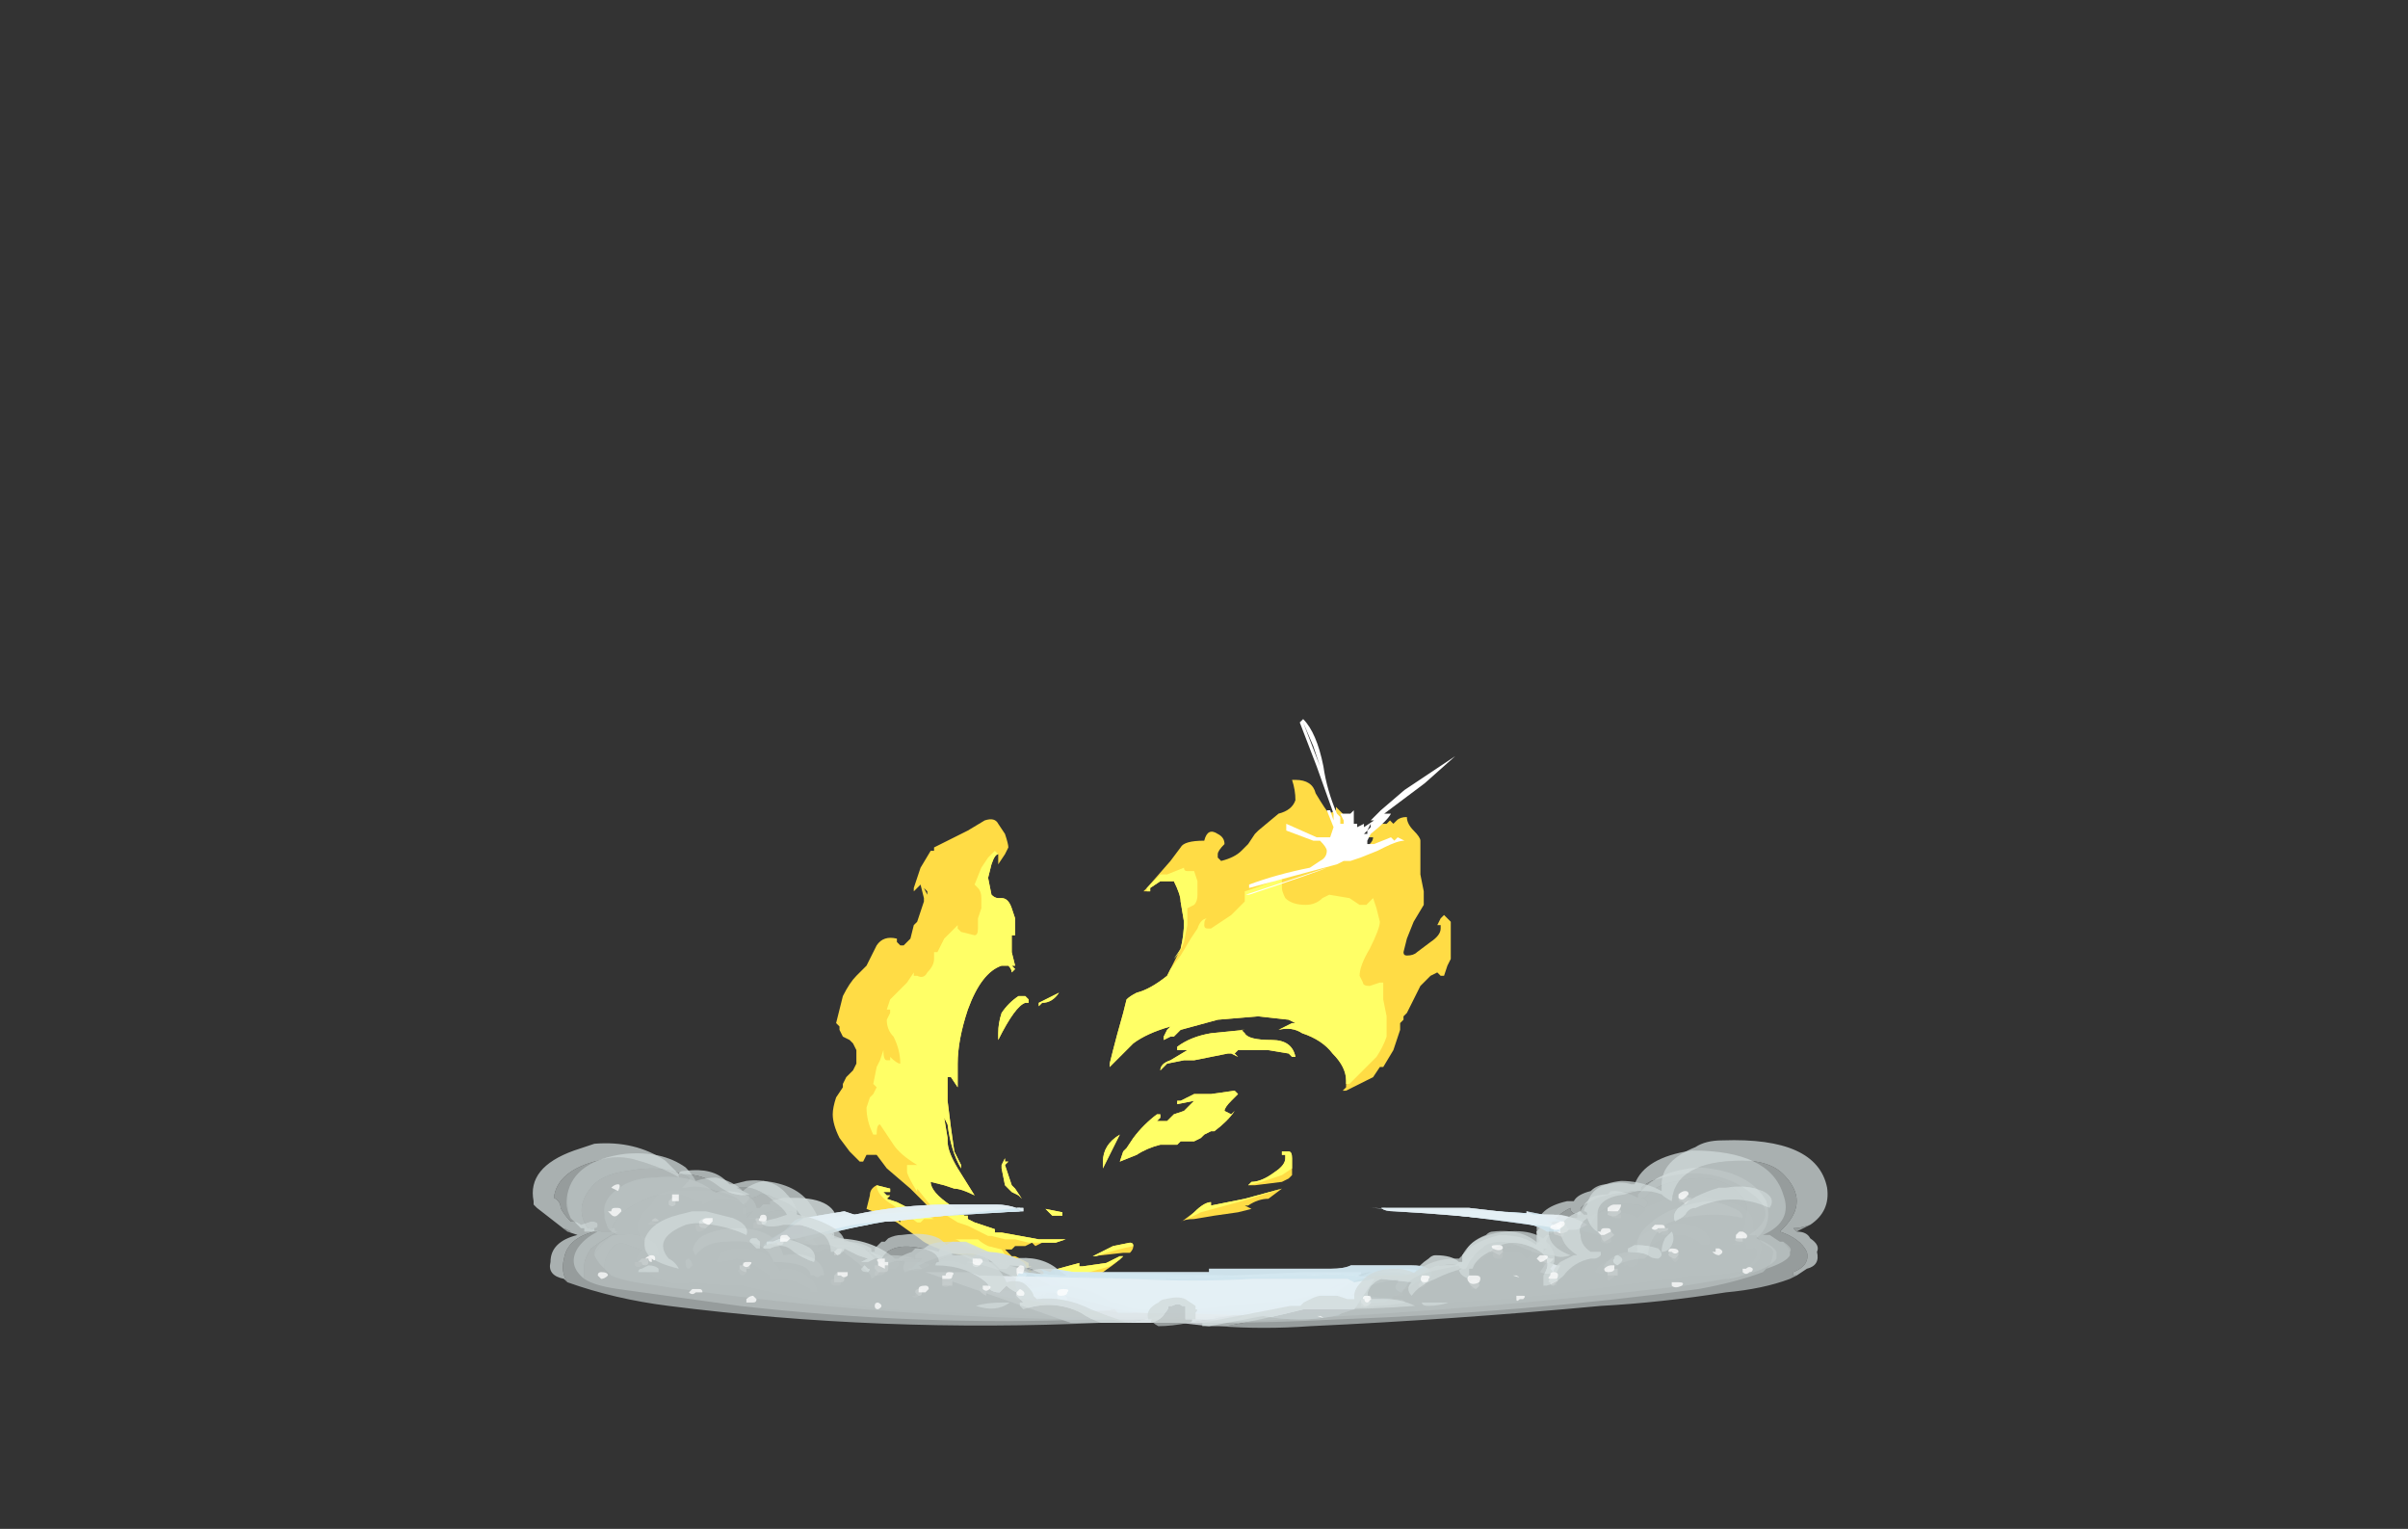 <?xml version="1.0" encoding="UTF-8" standalone="no"?>
<svg xmlns:ffdec="https://www.free-decompiler.com/flash" xmlns:xlink="http://www.w3.org/1999/xlink" ffdec:objectType="frame" height="158.4px" width="249.55px" xmlns="http://www.w3.org/2000/svg">
  <rect width="100%" height="100%" fill="#333333" stroke="none"/>
  <g transform="matrix(1.0, 0.0, 0.0, 1.0, 124.65, 135.15)">
    <use ffdec:characterId="1868" height="7.45" transform="matrix(7.0, 0.0, 0.0, 7.0, -38.35, -54.35)" width="9.15" xlink:href="#shape0"/>
    <use ffdec:characterId="1869" height="2.6" transform="matrix(7.0, 0.0, 0.0, 7.0, 4.45, -60.65)" width="3.1" xlink:href="#shape1"/>
    <use ffdec:characterId="1863" height="1.85" transform="matrix(7.0, 0.0, 0.0, 7.0, -58.85, -11.75)" width="16.65" xlink:href="#shape2"/>
    <use ffdec:characterId="1865" height="2.25" transform="matrix(7.0, 0.0, 0.0, 7.0, -63.05, -14.2)" width="17.5" xlink:href="#shape3"/>
    <use ffdec:characterId="1867" height="2.55" transform="matrix(7.0, 0.0, 0.0, 7.0, -66.2, -15.95)" width="18.15" xlink:href="#shape4"/>
    <use ffdec:characterId="1870" height="2.8" transform="matrix(7.0, 0.0, 0.0, 7.0, -69.35, -17.0)" width="19.15" xlink:href="#shape5"/>
  </g>
  <defs>
    <g id="shape0" transform="matrix(1.0, 0.0, 0.0, 1.0, 4.15, 5.7)">
      <path d="M3.3 -5.3 Q3.35 -5.25 3.4 -5.2 L3.45 -5.1 Q3.4 -4.95 3.4 -4.9 L3.55 -4.75 3.7 -4.7 Q3.8 -4.7 3.8 -4.75 3.85 -4.8 3.85 -4.85 L3.75 -4.85 3.85 -4.95 3.85 -5.0 3.9 -5.0 3.95 -5.05 4.05 -5.05 4.1 -5.1 4.15 -5.05 4.2 -5.1 Q4.25 -5.15 4.35 -5.15 4.35 -5.05 4.45 -4.95 4.55 -4.85 4.55 -4.8 L4.55 -4.3 4.6 -4.05 4.6 -3.85 4.45 -3.6 4.35 -3.35 4.3 -3.15 Q4.3 -3.1 4.35 -3.1 4.45 -3.1 4.5 -3.15 L4.7 -3.3 Q4.85 -3.4 4.85 -3.5 L4.85 -3.55 4.8 -3.55 4.85 -3.65 4.9 -3.7 5.0 -3.6 5.0 -3.05 4.95 -2.95 4.9 -2.8 4.85 -2.8 4.8 -2.85 4.7 -2.8 4.55 -2.65 4.35 -2.25 4.3 -2.2 4.3 -2.15 4.25 -2.1 4.25 -2.0 4.15 -1.7 4.0 -1.45 3.95 -1.45 3.85 -1.3 3.45 -1.1 3.4 -1.1 3.45 -1.15 3.45 -1.25 Q3.45 -1.45 3.25 -1.65 3.1 -1.85 2.8 -1.95 2.65 -2.05 2.45 -2.0 L2.65 -2.1 2.7 -2.1 2.6 -2.15 2.15 -2.2 1.55 -2.15 1.0 -2.0 Q0.95 -1.95 0.9 -1.9 L0.85 -1.9 0.75 -1.85 0.75 -1.9 0.8 -2.0 0.85 -2.05 Q0.5 -1.95 0.3 -1.8 L-0.05 -1.45 -0.05 -1.5 0.0 -1.7 Q0.05 -1.9 0.15 -2.25 L0.2 -2.45 Q0.25 -2.5 0.35 -2.55 0.55 -2.6 0.8 -2.8 L1.0 -3.2 Q1.05 -3.4 1.05 -3.6 L1.0 -3.9 Q1.0 -4.0 0.9 -4.2 L0.7 -4.2 0.55 -4.1 0.55 -4.05 0.45 -4.05 0.5 -4.1 0.85 -4.5 1.0 -4.7 Q1.05 -4.8 1.35 -4.8 1.4 -5.0 1.55 -4.9 1.65 -4.85 1.65 -4.75 1.55 -4.65 1.55 -4.6 L1.55 -4.55 1.6 -4.5 Q1.8 -4.55 1.9 -4.65 L2.0 -4.75 2.1 -4.9 2.15 -4.95 2.45 -5.2 Q2.65 -5.25 2.7 -5.4 2.7 -5.55 2.65 -5.7 L2.7 -5.7 Q2.95 -5.7 3.0 -5.5 3.15 -5.25 3.2 -5.2 L3.3 -5.25 3.3 -5.3 M1.95 -1.95 Q2.0 -1.85 2.35 -1.85 2.65 -1.85 2.7 -1.6 L2.65 -1.6 2.6 -1.65 2.3 -1.7 1.85 -1.7 1.8 -1.65 1.85 -1.6 1.75 -1.65 1.7 -1.65 1.2 -1.55 1.05 -1.55 0.8 -1.5 0.7 -1.4 Q0.7 -1.5 0.85 -1.55 L1.1 -1.7 0.95 -1.7 0.95 -1.75 Q1.15 -1.9 1.45 -1.95 L1.95 -2.0 1.9 -2.0 1.95 -1.95 M1.0 -0.95 L1.2 -1.05 1.45 -1.05 1.8 -1.1 1.85 -1.05 1.75 -0.95 Q1.65 -0.85 1.65 -0.8 L1.75 -0.75 1.8 -0.8 Q1.7 -0.65 1.5 -0.5 L1.45 -0.5 1.35 -0.45 1.3 -0.4 1.2 -0.35 1.0 -0.35 0.95 -0.3 0.7 -0.3 Q0.5 -0.25 0.35 -0.15 L0.1 -0.05 0.15 -0.2 0.2 -0.25 0.3 -0.4 Q0.45 -0.6 0.65 -0.75 L0.7 -0.75 0.7 -0.7 0.65 -0.65 0.8 -0.65 0.9 -0.75 1.05 -0.8 1.2 -0.95 0.95 -0.9 0.95 -0.95 1.0 -0.95 M0.55 -0.55 L0.55 -0.55 M2.65 -0.1 L2.65 0.15 2.6 0.2 2.5 0.25 2.1 0.3 2.0 0.3 2.05 0.25 Q2.2 0.25 2.4 0.1 2.55 0.0 2.55 -0.1 L2.55 -0.15 2.5 -0.15 2.5 -0.2 2.6 -0.2 Q2.65 -0.2 2.65 -0.1 M2.5 0.35 L2.3 0.5 Q2.15 0.5 2.0 0.6 L1.95 0.6 2.05 0.65 1.85 0.7 1.5 0.75 1.2 0.8 Q1.05 0.8 1.0 0.85 L1.2 0.7 Q1.35 0.55 1.45 0.55 L1.45 0.6 1.95 0.5 2.5 0.35 M0.15 1.35 Q0.05 1.45 -0.1 1.55 -0.35 1.75 -0.8 1.75 L-1.05 1.7 -1.15 1.7 -1.35 1.6 -1.3 1.55 -1.05 1.6 -0.5 1.45 -0.5 1.5 -0.45 1.5 -0.1 1.45 0.1 1.35 0.15 1.35 M0.25 1.15 Q0.3 1.15 0.3 1.2 0.3 1.25 0.25 1.3 L0.15 1.3 -0.3 1.35 Q-0.2 1.3 0.0 1.2 L0.25 1.15 M-1.6 -4.9 Q-1.55 -4.75 -1.55 -4.7 L-1.6 -4.6 -1.7 -4.45 -1.7 -4.6 Q-1.75 -4.6 -1.8 -4.45 L-1.85 -4.25 -1.8 -4.0 Q-1.75 -3.95 -1.7 -3.95 L-1.65 -3.95 Q-1.55 -3.95 -1.5 -3.8 L-1.45 -3.65 -1.45 -3.4 -1.5 -3.4 -1.5 -3.15 -1.45 -2.95 -1.5 -2.95 -1.45 -2.9 -1.5 -2.85 Q-1.5 -2.9 -1.55 -2.95 L-1.65 -2.95 Q-1.95 -2.85 -2.15 -2.3 -2.3 -1.85 -2.3 -1.5 L-2.3 -1.15 -2.4 -1.3 -2.45 -1.3 -2.45 -0.95 -2.4 -0.55 -2.35 -0.2 -2.25 0.0 -2.25 0.05 Q-2.4 -0.2 -2.45 -0.6 L-2.5 -0.7 -2.45 -0.4 -2.45 -0.35 Q-2.45 -0.2 -2.3 0.05 L-2.05 0.45 Q-2.25 0.35 -2.35 0.35 L-2.5 0.3 -2.7 0.25 Q-2.7 0.4 -2.4 0.6 L-2.2 0.75 Q-2.1 0.75 -2.15 0.75 L-2.15 0.8 -2.05 0.85 -1.75 0.95 -1.75 1.0 -1.65 1.0 -1.1 1.1 -0.7 1.1 -0.85 1.15 -1.05 1.15 -1.15 1.2 -1.2 1.15 -1.3 1.2 -1.45 1.2 -1.5 1.25 -1.6 1.25 Q-1.55 1.3 -1.5 1.35 L-1.45 1.35 -1.25 1.45 -1.25 1.5 -1.2 1.5 -1.35 1.55 Q-1.7 1.55 -2.25 1.35 -2.75 1.2 -2.85 1.1 L-3.2 0.85 -3.4 0.75 -3.65 0.65 -3.6 0.45 Q-3.6 0.35 -3.5 0.3 L-3.3 0.35 -3.3 0.4 -3.4 0.4 -3.35 0.45 -3.3 0.45 -3.35 0.5 -3.2 0.55 -3.0 0.65 -2.9 0.65 -2.75 0.6 -3.0 0.35 -3.35 0.05 -3.5 -0.15 -3.65 -0.15 -3.7 -0.05 -3.75 -0.05 -3.9 -0.2 -4.05 -0.4 Q-4.15 -0.6 -4.15 -0.75 -4.15 -0.85 -4.1 -1.0 L-4.0 -1.15 -4.0 -1.2 -3.95 -1.3 -3.85 -1.4 -3.8 -1.5 Q-3.8 -1.55 -3.8 -1.65 L-3.8 -1.7 -3.85 -1.8 -3.9 -1.85 -4.0 -1.9 -4.05 -2.0 -4.05 -2.05 -4.1 -2.1 Q-4.05 -2.3 -4.0 -2.5 -3.9 -2.7 -3.8 -2.8 L-3.65 -2.95 -3.5 -3.25 Q-3.4 -3.4 -3.2 -3.35 L-3.2 -3.3 -3.15 -3.25 -3.1 -3.25 -3.0 -3.35 -2.95 -3.55 -2.9 -3.6 -2.8 -3.9 -2.8 -3.95 -2.85 -4.15 -2.95 -4.05 -2.95 -4.1 -2.85 -4.4 -2.7 -4.65 -2.65 -4.65 -2.65 -4.7 -2.15 -4.95 -1.9 -5.1 Q-1.75 -5.15 -1.7 -5.05 L-1.6 -4.9 M-2.8 -4.2 L-2.8 -4.2 M-2.75 -4.05 L-2.8 -4.1 -2.75 -4.0 -2.75 -4.05 M-1.05 -2.4 L-1.1 -2.35 -1.1 -2.4 -0.8 -2.55 Q-0.9 -2.4 -1.05 -2.4 M-1.3 -2.5 L-1.25 -2.45 -1.25 -2.4 -1.3 -2.4 Q-1.45 -2.35 -1.7 -1.85 L-1.7 -1.95 Q-1.7 -2.1 -1.65 -2.25 -1.55 -2.4 -1.4 -2.5 L-1.3 -2.5 M-1.6 -0.05 L-1.55 -0.05 -1.6 0.0 -1.5 0.3 -1.45 0.35 -1.35 0.5 -1.4 0.45 -1.5 0.4 -1.6 0.3 -1.65 0.05 -1.65 0.0 -1.6 -0.1 -1.6 -0.05 M-0.15 0.05 L-0.15 -0.05 Q-0.15 -0.3 0.1 -0.45 L-0.15 0.05 M-1.0 0.65 L-0.75 0.7 -0.75 0.75 -0.9 0.75 -1.0 0.65 M-2.75 1.15 L-2.75 1.15 M-3.15 0.8 L-3.2 0.8 -3.15 0.85 -3.15 0.8" fill="#ffdc45" fill-rule="evenodd" stroke="none"/>
      <path d="M0.6 -4.2 L0.7 -4.3 0.8 -4.3 1.05 -4.4 Q1.05 -4.35 1.1 -4.35 L1.2 -4.35 1.25 -4.2 1.25 -4.0 Q1.25 -3.9 1.2 -3.85 L1.1 -3.8 1.1 -3.55 1.05 -3.3 Q1.0 -3.15 0.9 -3.05 L1.0 -3.2 Q1.05 -3.4 1.05 -3.6 L1.0 -3.9 Q1.0 -4.0 0.9 -4.2 L0.7 -4.2 0.55 -4.1 0.55 -4.05 0.5 -4.05 0.5 -4.1 0.6 -4.2 M3.2 -4.0 L3.5 -3.95 3.65 -3.85 3.75 -3.85 3.85 -3.95 3.9 -3.8 3.95 -3.6 Q3.95 -3.5 3.8 -3.2 3.65 -2.95 3.65 -2.8 L3.7 -2.7 Q3.7 -2.65 3.8 -2.65 L3.95 -2.7 4.0 -2.7 4.0 -2.45 4.05 -2.2 4.05 -1.9 Q4.0 -1.75 3.9 -1.6 L3.5 -1.2 3.45 -1.2 3.45 -1.25 Q3.45 -1.45 3.25 -1.65 3.1 -1.85 2.8 -1.95 2.65 -2.05 2.45 -2.0 L2.65 -2.1 2.7 -2.1 2.6 -2.15 2.15 -2.2 1.55 -2.15 1.0 -2.0 Q0.95 -1.95 0.9 -1.9 L0.85 -1.9 0.75 -1.85 0.75 -1.9 0.8 -2.0 0.85 -2.05 Q0.5 -1.95 0.3 -1.8 L-0.05 -1.45 -0.05 -1.5 0.0 -1.7 Q0.05 -1.9 0.15 -2.25 L0.2 -2.45 Q0.25 -2.5 0.35 -2.55 0.55 -2.6 0.8 -2.8 L0.85 -2.9 1.0 -3.1 1.15 -3.35 1.25 -3.5 Q1.3 -3.65 1.4 -3.65 1.35 -3.65 1.35 -3.55 1.35 -3.5 1.4 -3.5 L1.45 -3.5 1.75 -3.7 1.95 -3.9 1.95 -4.05 2.1 -4.1 2.5 -4.25 Q2.5 -4.2 2.5 -4.1 2.5 -4.05 2.55 -3.95 2.65 -3.85 2.85 -3.85 3.0 -3.85 3.1 -3.95 L3.2 -4.0 M1.95 -1.95 Q2.0 -1.85 2.35 -1.85 2.65 -1.85 2.7 -1.6 L2.65 -1.6 2.6 -1.65 2.3 -1.7 1.85 -1.7 1.8 -1.65 1.85 -1.6 1.75 -1.65 1.7 -1.65 1.2 -1.55 1.05 -1.55 0.8 -1.5 0.7 -1.4 Q0.7 -1.5 0.85 -1.55 L1.1 -1.7 0.95 -1.7 0.95 -1.75 Q1.15 -1.9 1.45 -1.95 L1.95 -2.0 1.9 -2.0 1.95 -1.95 M1.0 -0.95 L1.2 -1.05 1.45 -1.05 1.8 -1.1 1.85 -1.05 1.75 -0.95 Q1.65 -0.85 1.65 -0.8 L1.75 -0.75 1.8 -0.8 Q1.7 -0.65 1.5 -0.5 L1.45 -0.5 1.35 -0.45 1.3 -0.4 1.2 -0.35 1.0 -0.35 0.95 -0.3 0.7 -0.3 Q0.5 -0.25 0.35 -0.15 L0.1 -0.05 0.15 -0.2 0.2 -0.25 0.3 -0.4 Q0.45 -0.6 0.65 -0.75 L0.7 -0.75 0.7 -0.7 0.65 -0.65 0.8 -0.65 0.9 -0.75 1.05 -0.8 1.2 -0.95 0.95 -0.9 0.95 -0.95 1.0 -0.95 M0.55 -0.55 L0.55 -0.55 M2.65 -0.1 L2.65 0.05 2.5 0.15 2.2 0.25 2.0 0.3 2.05 0.25 Q2.2 0.25 2.4 0.1 2.55 0.0 2.55 -0.1 L2.55 -0.15 2.5 -0.15 2.5 -0.2 2.6 -0.2 Q2.65 -0.2 2.65 -0.1 M2.5 0.35 L2.35 0.4 1.85 0.55 1.3 0.7 Q1.2 0.75 1.1 0.8 L1.2 0.7 Q1.35 0.55 1.45 0.55 L1.45 0.6 1.95 0.5 2.5 0.35 M0.3 1.2 Q0.05 1.25 -0.25 1.35 L-0.3 1.35 Q-0.2 1.3 0.0 1.2 L0.25 1.15 Q0.3 1.15 0.3 1.2 M0.15 1.35 L0.1 1.4 -0.05 1.5 -0.4 1.6 -0.7 1.65 -0.8 1.65 -0.65 1.6 -0.75 1.6 -0.95 1.65 -1.05 1.65 -1.25 1.6 -1.35 1.6 -1.3 1.55 -1.05 1.6 -0.5 1.45 -0.5 1.5 -0.45 1.5 -0.1 1.45 0.1 1.35 0.15 1.35 M-1.8 -4.45 L-1.85 -4.25 -1.8 -4.0 Q-1.75 -3.95 -1.7 -3.95 L-1.65 -3.95 Q-1.55 -3.95 -1.5 -3.8 L-1.45 -3.65 -1.45 -3.4 -1.5 -3.4 -1.5 -3.15 -1.45 -2.95 -1.5 -2.95 -1.45 -2.9 -1.5 -2.85 Q-1.5 -2.9 -1.55 -2.95 L-1.65 -2.95 Q-1.95 -2.85 -2.15 -2.3 -2.3 -1.85 -2.3 -1.5 L-2.3 -1.15 -2.4 -1.3 -2.45 -1.3 -2.45 -0.95 -2.4 -0.55 -2.35 -0.2 -2.25 0.0 -2.25 0.05 Q-2.4 -0.2 -2.45 -0.6 L-2.5 -0.7 -2.45 -0.4 -2.45 -0.35 Q-2.45 -0.2 -2.3 0.05 L-2.05 0.45 Q-2.25 0.35 -2.35 0.35 L-2.5 0.3 -2.7 0.25 Q-2.7 0.4 -2.4 0.6 L-2.2 0.75 Q-2.1 0.75 -2.15 0.75 L-2.15 0.8 -2.05 0.85 -1.75 0.95 -1.75 1.0 -1.65 1.0 -1.1 1.1 -0.7 1.1 -0.85 1.15 -1.25 1.15 -1.45 1.1 -1.6 1.1 -1.8 1.05 -1.85 1.05 -2.15 0.9 -2.3 0.85 -2.7 0.6 -2.9 0.35 -2.9 0.4 Q-3.05 0.15 -3.05 0.1 L-3.05 0.0 -2.9 0.0 Q-3.15 -0.15 -3.25 -0.3 L-3.45 -0.6 Q-3.5 -0.6 -3.5 -0.45 L-3.55 -0.45 Q-3.65 -0.65 -3.65 -0.85 L-3.6 -1.0 -3.55 -1.05 -3.5 -1.15 -3.55 -1.2 -3.5 -1.45 -3.45 -1.55 -3.4 -1.7 Q-3.4 -1.55 -3.35 -1.55 L-3.3 -1.55 -3.3 -1.6 Q-3.2 -1.5 -3.15 -1.5 -3.15 -1.7 -3.25 -1.9 -3.35 -2.0 -3.35 -2.15 L-3.3 -2.25 -3.3 -2.3 -3.35 -2.3 -3.3 -2.45 -3.05 -2.7 -2.95 -2.85 -2.95 -2.8 -2.9 -2.8 Q-2.8 -2.75 -2.75 -2.85 -2.65 -2.95 -2.65 -3.05 L-2.65 -3.15 -2.6 -3.15 -2.5 -3.35 -2.3 -3.55 -2.3 -3.5 -2.25 -3.45 -2.05 -3.4 Q-2.0 -3.4 -2.0 -3.5 L-2.0 -3.65 -1.95 -3.8 -1.95 -3.95 Q-1.95 -4.05 -2.0 -4.1 L-2.05 -4.15 -1.95 -4.4 -1.85 -4.55 -1.75 -4.65 -1.7 -4.6 Q-1.75 -4.6 -1.8 -4.45 M-1.05 -2.4 L-1.1 -2.35 -1.1 -2.4 -0.8 -2.55 Q-0.9 -2.4 -1.05 -2.4 M-1.3 -2.5 L-1.25 -2.45 -1.25 -2.4 -1.3 -2.4 Q-1.45 -2.35 -1.7 -1.85 L-1.7 -1.95 Q-1.7 -2.1 -1.65 -2.25 -1.55 -2.4 -1.4 -2.5 L-1.3 -2.5 M-1.6 -0.05 L-1.55 -0.05 -1.6 0.0 -1.5 0.3 -1.45 0.35 -1.35 0.5 -1.4 0.45 -1.5 0.4 -1.6 0.3 -1.65 0.05 -1.65 0.0 -1.6 -0.1 -1.6 -0.05 M-0.15 0.05 L-0.15 -0.05 Q-0.15 -0.3 0.1 -0.45 L-0.15 0.05 M-1.0 0.65 L-0.75 0.7 -0.75 0.75 -0.9 0.75 -1.0 0.65 M-2.35 1.1 L-2.0 1.1 Q-1.95 1.15 -1.85 1.2 L-1.65 1.25 -1.55 1.4 -1.5 1.4 -1.9 1.3 -2.2 1.2 -2.25 1.15 Q-2.3 1.1 -2.35 1.1 M-2.85 0.85 L-2.9 0.85 -3.25 0.6 Q-3.5 0.45 -3.5 0.3 L-3.3 0.35 -3.3 0.4 -3.4 0.4 -3.35 0.45 -3.3 0.45 -3.35 0.5 -3.2 0.55 -3.0 0.65 -2.65 0.8 -2.8 0.8 -2.85 0.85" fill="#ffff66" fill-rule="evenodd" stroke="none"/>
    </g>
    <g id="shape1" transform="matrix(1.0, 0.0, 0.0, 1.0, 1.3, 1.75)">
      <path d="M0.2 -0.45 L0.2 -0.35 0.25 -0.35 0.3 -0.4 0.3 -0.2 0.35 -0.2 0.35 -0.15 0.45 -0.2 0.45 -0.15 0.6 -0.25 0.55 -0.25 0.7 -0.4 1.05 -0.7 1.8 -1.2 1.35 -0.8 0.75 -0.35 0.85 -0.35 Q0.8 -0.25 0.55 -0.05 L0.5 0.05 0.5 0.1 0.6 0.1 0.85 0.0 0.9 0.05 0.95 0.0 1.05 0.05 Q0.95 0.05 0.75 0.15 L0.65 0.2 0.4 0.3 0.25 0.35 0.15 0.35 0.05 0.4 -1.25 0.75 -1.25 0.7 Q-0.85 0.55 -0.35 0.45 L-0.2 0.35 Q-0.1 0.3 -0.1 0.2 -0.1 0.15 -0.2 0.05 L-0.3 0.05 -0.7 -0.1 -0.7 -0.2 -0.25 0.0 -0.05 0.0 0.0 -0.15 -0.1 -0.4 -0.05 -0.4 0.0 -0.25 0.0 -0.35 -0.25 -1.05 -0.5 -1.7 -0.45 -1.75 Q-0.25 -1.55 -0.15 -1.05 -0.1 -0.7 0.05 -0.35 L0.1 -0.3 0.1 -0.2 0.15 -0.2 0.15 -0.25 0.1 -0.35 0.2 -0.35 0.2 -0.45 M0.4 -0.15 L0.4 -0.15 M0.4 0.0 L0.45 -0.05 0.5 -0.05 0.5 -0.1 0.55 -0.15 0.55 -0.2 0.5 -0.1 0.4 0.0 M-0.45 -1.7 L-0.2 -1.05 -0.3 -1.35 -0.45 -1.7 M-1.3 0.85 L-0.1 0.45 Q-0.2 0.5 -1.25 0.85 L-1.3 0.85" fill="#ffffff" fill-rule="evenodd" stroke="none"/>
    </g>
    <g id="shape2" transform="matrix(1.0, 0.0, 0.0, 1.0, 8.4, 1.8)">
      <path d="M0.3 -0.2 L0.05 -0.2 -0.65 -0.15 Q-1.3 -0.1 -1.75 -0.25 L-2.15 -0.6 0.45 -0.55 1.5 -0.6 Q1.9 -0.6 2.35 -0.6 L2.35 -0.55 2.55 -0.6 2.6 -0.6 3.5 -0.65 3.55 -0.65 Q3.45 -0.5 2.75 -0.5 L1.8 -0.5 1.45 -0.2 Q1.1 -0.1 0.35 -0.2 L0.3 -0.2 M2.5 -1.55 L4.15 -1.5 Q4.6 -1.5 5.0 -1.45 L5.45 -1.4 Q5.75 -1.4 6.0 -1.3 L5.35 -1.15 Q5.15 -1.25 4.9 -1.3 3.75 -1.5 2.5 -1.55 M5.0 -1.3 L5.0 -1.35 4.95 -1.35 5.0 -1.3 M-6.45 -1.2 L-6.5 -1.2 Q-6.3 -1.3 -6.0 -1.35 -5.05 -1.45 -4.15 -1.5 L-3.3 -1.55 -2.8 -1.55 -2.7 -1.5 -4.35 -1.4 Q-5.05 -1.3 -5.7 -1.15 -5.95 -1.05 -6.2 -0.95 L-6.45 -1.2 M-3.85 -0.6 L-4.25 -0.55 -4.6 -0.7 Q-4.55 -0.75 -4.5 -0.75 L-4.25 -0.75 Q-4.05 -0.75 -3.95 -0.65 L-3.85 -0.6" fill="#ebf3f7" fill-rule="evenodd" stroke="none"/>
      <path d="M-2.55 -0.6 L-2.6 -0.65 -2.55 -0.6 M-5.7 -1.0 L-5.75 -1.0 -5.75 -1.05 -5.85 -1.15 -5.8 -1.15 Q-5.75 -1.05 -5.7 -1.0 M-6.75 -1.45 L-6.8 -1.45 Q-6.75 -1.5 -6.8 -1.6 L-6.85 -1.65 Q-6.8 -1.65 -6.75 -1.55 L-6.75 -1.45 M-8.25 -0.95 Q-8.15 -0.95 -8.1 -0.95 L-8.1 -1.0 -8.05 -1.0 Q-8.35 -1.25 -8.0 -1.5 L-8.0 -1.45 Q-7.95 -1.5 -7.85 -1.55 -7.5 -1.75 -7.35 -1.5 -7.25 -1.35 -7.1 -1.35 L-7.0 -1.35 -7.15 -1.25 Q-7.2 -1.25 -7.2 -1.2 -6.9 -1.35 -6.65 -1.3 -6.5 -1.2 -6.35 -1.1 -6.2 -1.0 -6.1 -0.95 -6.15 -0.95 -6.15 -0.9 L-6.2 -0.85 -6.15 -0.85 Q-6.1 -0.8 -6.0 -0.8 -5.85 -0.8 -5.75 -0.85 L-5.7 -0.85 Q-5.4 -0.8 -5.2 -0.6 -5.15 -0.55 -5.05 -0.5 -4.95 -0.55 -5.0 -0.7 -5.05 -0.8 -5.2 -0.85 L-5.25 -0.9 Q-4.9 -0.85 -4.65 -0.65 L-4.55 -0.6 Q-4.3 -0.35 -3.9 -0.4 L-3.9 -0.45 -4.1 -0.55 -3.9 -0.6 Q-3.75 -0.7 -3.6 -0.65 L-3.6 -0.6 Q-3.6 -0.55 -3.55 -0.5 -3.55 -0.45 -3.45 -0.45 L-3.45 -0.5 Q-3.5 -0.6 -3.4 -0.7 -3.25 -0.7 -3.1 -0.65 L-3.05 -0.65 Q-2.95 -0.6 -2.9 -0.55 -2.8 -0.55 -2.75 -0.5 L-2.7 -0.45 -2.65 -0.45 -2.3 -0.5 Q-2.1 -0.55 -2.0 -0.4 -2.05 -0.4 -2.1 -0.4 -2.2 -0.4 -2.25 -0.35 -1.65 -0.25 -1.0 -0.1 -0.3 0.05 0.35 0.05 0.3 0.0 0.25 0.0 0.65 -0.05 1.0 -0.2 1.55 -0.4 2.15 -0.4 L2.1 -0.35 Q2.0 -0.35 1.95 -0.3 1.85 -0.25 1.85 -0.2 1.9 -0.15 2.05 -0.2 2.35 -0.3 2.7 -0.25 2.65 -0.35 2.55 -0.35 L2.6 -0.4 Q2.85 -0.5 3.05 -0.5 L3.05 -0.5 Q2.9 -0.45 2.85 -0.35 L2.85 -0.3 Q2.95 -0.3 3.1 -0.4 3.2 -0.45 3.35 -0.45 3.45 -0.45 3.5 -0.5 3.6 -0.6 3.75 -0.6 3.75 -0.55 3.75 -0.5 3.95 -0.65 4.25 -0.55 4.35 -0.5 4.5 -0.55 4.45 -0.65 4.25 -0.7 L4.15 -0.7 Q4.5 -0.8 4.8 -0.75 4.8 -0.7 4.9 -0.65 4.95 -0.75 5.0 -0.85 5.05 -0.85 5.1 -0.9 L5.45 -1.05 5.45 -1.0 Q5.55 -0.95 5.6 -1.05 5.65 -1.15 5.8 -1.25 L5.8 -1.2 6.0 -1.25 6.05 -1.25 Q6.15 -1.3 6.3 -1.25 L6.3 -1.2 Q6.25 -1.15 6.35 -1.1 6.65 -1.45 7.3 -1.55 7.55 -1.6 7.7 -1.5 8.0 -1.35 7.95 -1.1 7.9 -1.1 7.85 -1.1 L7.85 -1.05 Q7.9 -1.0 8.0 -1.0 L8.1 -1.0 Q8.15 -0.85 8.05 -0.75 8.0 -0.65 7.9 -0.6 7.7 -0.55 7.35 -0.55 L7.25 -0.55 6.95 -0.5 Q6.55 -0.45 6.15 -0.4 4.85 -0.2 3.65 -0.15 0.1 0.2 -3.7 0.0 -5.45 -0.05 -6.8 -0.4 -7.2 -0.4 -7.55 -0.45 -7.95 -0.35 -8.35 -0.7 L-8.35 -0.75 Q-8.4 -0.8 -8.35 -0.85 -8.35 -0.9 -8.25 -0.95 M3.8 -0.75 L3.75 -0.7 3.8 -0.75 M3.0 -0.65 L2.65 -0.6 2.75 -0.65 3.0 -0.65 M6.4 -1.35 L6.4 -1.35 M6.6 -1.0 L6.5 -1.0 6.4 -0.9 Q6.3 -0.85 6.2 -0.8 L6.2 -0.75 Q6.05 -0.75 5.95 -0.75 5.85 -0.7 5.8 -0.6 L5.8 -0.55 Q5.95 -0.65 6.1 -0.65 6.2 -0.65 6.25 -0.65 L6.3 -0.75 Q6.35 -0.8 6.5 -0.85 6.8 -0.95 7.15 -0.9 7.1 -1.0 6.95 -1.0 6.8 -1.05 6.6 -1.0 M-6.15 -0.6 L-6.15 -0.65 Q-6.25 -0.7 -6.35 -0.7 L-6.4 -0.7 -6.4 -0.65 -6.3 -0.65 -6.3 -0.6 -6.25 -0.6 -6.25 -0.55 -6.2 -0.55 -6.0 -0.45 Q-5.85 -0.4 -5.75 -0.35 -5.7 -0.45 -5.8 -0.5 -5.95 -0.6 -6.15 -0.6" fill="#b7bfbf" fill-rule="evenodd" stroke="none"/>
      <path d="M-2.55 -0.6 Q-2.5 -0.65 -2.35 -0.65 L-2.25 -0.65 Q-2.15 -0.65 -2.05 -0.6 L-2.0 -0.6 -2.0 -0.55 Q-1.9 -0.5 -1.85 -0.4 L-1.8 -0.4 Q-1.65 -0.35 -1.55 -0.3 L-1.35 -0.25 0.05 -0.05 Q0.55 -0.05 0.95 -0.25 L1.1 -0.3 Q1.4 -0.4 1.7 -0.45 2.0 -0.55 2.3 -0.5 L2.35 -0.5 2.4 -0.55 Q2.55 -0.6 2.65 -0.6 L3.0 -0.65 Q3.15 -0.65 3.25 -0.6 L3.35 -0.6 Q3.4 -0.7 3.55 -0.7 3.65 -0.7 3.75 -0.7 L3.75 -0.7 3.8 -0.75 3.85 -0.75 Q4.05 -0.9 4.4 -0.9 4.7 -0.95 4.8 -0.8 L4.85 -0.85 Q4.9 -1.0 5.05 -1.1 L5.1 -1.15 5.15 -1.15 5.15 -1.2 5.25 -1.25 Q5.3 -1.25 5.4 -1.25 L5.5 -1.25 5.5 -1.3 5.55 -1.3 Q5.65 -1.4 5.8 -1.45 L5.95 -1.5 Q6.15 -1.5 6.35 -1.45 L6.45 -1.4 6.55 -1.5 6.55 -1.55 Q6.65 -1.6 6.8 -1.65 L6.9 -1.7 7.1 -1.75 Q7.4 -1.75 7.7 -1.65 8.1 -1.6 8.15 -1.35 8.15 -1.3 8.15 -1.25 8.2 -1.15 8.2 -1.1 L8.25 -1.05 Q8.3 -0.95 8.25 -0.85 L8.25 -0.8 8.1 -0.65 Q8.0 -0.6 7.9 -0.6 8.0 -0.65 8.05 -0.75 8.15 -0.85 8.1 -1.0 L8.0 -1.0 Q7.9 -1.0 7.85 -1.05 L7.85 -1.1 Q7.9 -1.1 7.95 -1.1 8.0 -1.35 7.7 -1.5 7.55 -1.6 7.3 -1.55 6.65 -1.45 6.35 -1.1 6.25 -1.15 6.3 -1.2 L6.3 -1.25 Q6.15 -1.3 6.05 -1.25 L6.0 -1.25 5.8 -1.2 5.8 -1.25 Q5.65 -1.15 5.6 -1.05 5.55 -0.95 5.45 -1.0 L5.45 -1.05 5.1 -0.9 Q5.05 -0.85 5.0 -0.85 4.95 -0.75 4.9 -0.65 4.8 -0.7 4.8 -0.75 4.5 -0.8 4.15 -0.7 L4.25 -0.7 Q4.45 -0.65 4.5 -0.55 4.35 -0.5 4.25 -0.55 3.95 -0.65 3.75 -0.5 3.75 -0.55 3.75 -0.6 3.6 -0.6 3.5 -0.5 3.45 -0.45 3.35 -0.45 3.2 -0.45 3.1 -0.4 2.95 -0.3 2.85 -0.3 L2.85 -0.35 Q2.9 -0.45 3.05 -0.5 L3.05 -0.5 Q2.85 -0.5 2.6 -0.4 L2.55 -0.35 Q2.65 -0.35 2.7 -0.25 2.35 -0.3 2.05 -0.2 1.9 -0.15 1.85 -0.2 1.85 -0.25 1.95 -0.3 2.0 -0.35 2.1 -0.35 L2.15 -0.4 Q1.55 -0.4 1.0 -0.2 0.65 -0.05 0.25 0.0 0.3 0.0 0.35 0.05 -0.3 0.05 -1.0 -0.1 -1.65 -0.25 -2.25 -0.35 -2.2 -0.4 -2.1 -0.4 -2.05 -0.4 -2.0 -0.4 -2.1 -0.55 -2.3 -0.5 L-2.65 -0.45 -2.7 -0.45 -2.75 -0.5 Q-2.8 -0.55 -2.9 -0.55 -2.95 -0.6 -3.05 -0.65 L-3.1 -0.65 Q-3.25 -0.7 -3.4 -0.7 -3.5 -0.6 -3.45 -0.5 L-3.45 -0.45 Q-3.55 -0.45 -3.55 -0.5 -3.6 -0.55 -3.6 -0.6 L-3.6 -0.65 Q-3.75 -0.7 -3.9 -0.6 L-4.1 -0.55 -3.9 -0.45 -3.9 -0.4 Q-4.3 -0.35 -4.55 -0.6 L-4.65 -0.65 Q-4.9 -0.85 -5.25 -0.9 L-5.2 -0.85 Q-5.05 -0.8 -5.0 -0.7 -4.95 -0.55 -5.05 -0.5 -5.15 -0.55 -5.2 -0.6 -5.4 -0.8 -5.7 -0.85 L-5.75 -0.85 Q-5.85 -0.8 -6.0 -0.8 -6.1 -0.8 -6.15 -0.85 L-6.2 -0.85 -6.15 -0.9 Q-6.15 -0.95 -6.1 -0.95 -6.2 -1.0 -6.35 -1.1 -6.5 -1.2 -6.65 -1.3 -6.9 -1.35 -7.2 -1.2 -7.2 -1.25 -7.15 -1.25 L-7.0 -1.35 -7.1 -1.35 Q-7.25 -1.35 -7.35 -1.5 -7.5 -1.75 -7.85 -1.55 -7.95 -1.5 -8.0 -1.45 L-8.0 -1.5 Q-8.35 -1.25 -8.05 -1.0 L-8.1 -1.0 -8.1 -0.95 Q-8.15 -0.95 -8.25 -0.95 L-8.25 -1.05 Q-8.5 -1.3 -8.2 -1.55 -8.15 -1.6 -8.1 -1.7 -8.0 -1.8 -7.8 -1.8 L-7.25 -1.8 Q-7.15 -1.75 -7.0 -1.7 L-6.95 -1.7 -6.85 -1.65 -6.8 -1.6 Q-6.75 -1.5 -6.8 -1.45 L-6.75 -1.45 -6.75 -1.4 Q-6.25 -1.45 -5.85 -1.15 L-5.75 -1.05 -5.75 -1.0 -5.7 -1.0 -5.7 -0.95 Q-5.65 -1.0 -5.55 -1.0 L-5.25 -1.0 Q-4.85 -0.9 -4.45 -0.7 -4.35 -0.6 -4.2 -0.6 -4.15 -0.65 -4.05 -0.7 -3.95 -0.75 -3.9 -0.75 -3.7 -0.8 -3.5 -0.7 -3.45 -0.85 -3.2 -0.9 -2.9 -0.9 -2.65 -0.75 -2.6 -0.7 -2.6 -0.65 L-2.55 -0.6 M6.6 -1.0 Q6.8 -1.05 6.95 -1.0 7.1 -1.0 7.15 -0.9 6.8 -0.95 6.5 -0.85 6.35 -0.8 6.3 -0.75 L6.25 -0.65 Q6.2 -0.65 6.1 -0.65 5.95 -0.65 5.8 -0.55 L5.8 -0.6 Q5.85 -0.7 5.95 -0.75 6.05 -0.75 6.2 -0.75 L6.2 -0.8 Q6.3 -0.85 6.4 -0.9 L6.5 -1.0 6.6 -1.0 M6.4 -1.35 L6.4 -1.35 M-6.15 -0.6 Q-5.95 -0.6 -5.8 -0.5 -5.7 -0.45 -5.75 -0.35 -5.85 -0.4 -6.0 -0.45 L-6.2 -0.55 -6.25 -0.55 -6.25 -0.6 -6.3 -0.6 -6.3 -0.65 -6.4 -0.65 -6.4 -0.7 -6.35 -0.7 Q-6.25 -0.7 -6.15 -0.65 L-6.15 -0.6" fill="#d0d9d9" fill-rule="evenodd" stroke="none"/>
    </g>
    <g id="shape3" transform="matrix(1.0, 0.0, 0.0, 1.0, 9.0, 2.15)">
      <path d="M0.3 -0.2 L-0.65 -0.15 Q-1.3 -0.1 -1.75 -0.25 L-2.15 -0.6 0.45 -0.55 2.35 -0.55 2.55 -0.6 2.6 -0.6 3.5 -0.65 3.55 -0.65 Q3.45 -0.5 2.75 -0.5 L1.9 -0.5 1.85 -0.4 1.7 -0.4 1.7 -0.35 Q1.65 -0.25 1.3 -0.2 L1.45 -0.2 Q1.1 -0.1 0.35 -0.2 L0.3 -0.2 M2.5 -1.55 L4.15 -1.5 Q4.6 -1.5 5.0 -1.45 L5.45 -1.4 Q5.75 -1.4 6.0 -1.3 L5.3 -1.25 Q5.35 -1.2 5.45 -1.15 L5.35 -1.15 Q5.15 -1.25 4.9 -1.3 3.75 -1.5 2.5 -1.55 M-6.45 -1.2 L-6.0 -1.35 Q-5.05 -1.45 -4.15 -1.5 L-3.3 -1.55 -2.8 -1.55 -2.7 -1.5 -4.35 -1.4 Q-5.05 -1.3 -5.7 -1.15 L-6.35 -0.95 Q-6.3 -1.0 -6.25 -1.05 L-6.45 -1.2" fill="#cbe3ed" fill-opacity="0.871" fill-rule="evenodd" stroke="none"/>
      <path d="M0.15 -0.65 L1.9 -0.65 Q2.1 -0.65 2.2 -0.7 L3.1 -0.7 Q3.4 -0.7 3.4 -0.55 L2.7 -0.15 Q1.85 -0.1 1.0 -0.1 L0.65 0.0 Q-0.25 0.05 -1.2 0.0 L-2.0 -0.2 -2.1 -0.2 -2.1 -0.25 -2.2 -0.65 -1.9 -0.6 0.1 -0.6 0.1 -0.65 0.15 -0.65 M3.8 -1.5 L5.2 -1.45 Q5.7 -1.4 5.5 -1.3 L6.0 -1.15 Q5.95 -1.15 5.85 -1.15 L5.2 -1.25 Q3.85 -1.45 2.65 -1.55 L3.8 -1.5 M-4.85 -1.45 Q-4.15 -1.5 -3.45 -1.55 L-2.7 -1.55 -2.65 -1.5 -3.95 -1.45 Q-4.5 -1.45 -4.95 -1.3 -5.5 -1.2 -5.9 -1.05 L-5.8 -1.35 Q-5.55 -1.4 -5.25 -1.45 L-4.85 -1.45" fill="#ebf3f7" fill-opacity="0.871" fill-rule="evenodd" stroke="none"/>
      <path d="M2.25 -0.5 Q2.35 -0.6 2.5 -0.6 2.4 -0.55 2.25 -0.5 M4.95 -1.15 Q4.95 -1.25 5.1 -1.35 5.0 -1.25 4.95 -1.2 L4.95 -1.15 M5.7 -1.65 Q5.8 -1.75 6.0 -1.75 L6.05 -1.8 6.1 -1.8 6.0 -1.75 Q5.85 -1.75 5.75 -1.7 L5.7 -1.65 M7.75 -0.5 Q7.45 -0.45 7.15 -0.4 4.2 -0.05 1.2 0.1 0.55 0.15 -0.05 0.1 L-0.55 0.1 Q-4.55 0.15 -8.4 -0.45 -8.65 -0.5 -8.75 -0.55 -8.8 -0.6 -8.85 -0.65 L-8.85 -0.7 Q-8.85 -0.85 -8.7 -1.0 -8.6 -1.05 -8.5 -1.0 -8.25 -0.9 -8.05 -0.85 -8.05 -1.0 -8.15 -1.05 -8.35 -1.2 -8.6 -1.15 L-8.65 -1.15 -8.75 -1.2 Q-8.7 -1.5 -8.2 -1.7 -7.75 -1.85 -7.5 -1.65 -7.45 -1.65 -7.4 -1.65 L-7.4 -1.6 Q-7.15 -1.75 -6.9 -1.65 -6.8 -1.65 -6.75 -1.55 L-6.8 -1.55 -6.8 -1.45 -6.65 -1.5 -6.75 -1.4 -6.6 -1.4 Q-6.4 -1.55 -6.1 -1.5 -5.85 -1.45 -5.9 -1.3 -5.95 -1.1 -5.75 -1.0 L-5.8 -1.0 Q-5.85 -0.95 -5.9 -0.9 -5.75 -0.85 -5.6 -0.95 L-5.45 -0.95 Q-5.0 -1.05 -4.75 -0.75 L-4.65 -0.65 -4.55 -0.65 -4.5 -0.7 -4.5 -0.75 Q-4.45 -0.75 -4.4 -0.8 L-4.15 -0.8 -4.3 -0.65 -4.35 -0.65 Q-4.25 -0.6 -4.15 -0.65 L-3.85 -0.8 Q-3.3 -1.0 -3.0 -0.65 L-2.9 -0.65 -2.85 -0.7 Q-2.55 -0.7 -2.25 -0.5 L-2.05 -0.4 Q-2.2 -0.4 -2.3 -0.4 L-2.55 -0.35 Q-2.6 -0.35 -2.6 -0.3 -2.2 -0.35 -1.85 -0.25 -1.7 -0.2 -1.55 -0.2 -0.75 0.1 0.2 0.1 0.2 0.05 0.15 0.05 L0.35 0.05 Q1.05 -0.05 1.65 -0.25 L1.65 -0.2 Q1.55 -0.15 1.6 -0.1 1.8 -0.1 2.0 -0.15 2.35 -0.3 2.75 -0.2 L2.8 -0.2 2.8 -0.25 2.95 -0.25 Q3.0 -0.25 2.95 -0.3 2.85 -0.4 2.75 -0.4 L2.7 -0.4 Q2.65 -0.4 2.5 -0.45 L2.35 -0.45 Q2.4 -0.45 2.45 -0.45 L3.0 -0.5 Q2.95 -0.45 2.95 -0.35 3.05 -0.35 3.1 -0.4 L3.25 -0.55 Q3.45 -0.75 3.8 -0.7 L3.75 -0.7 Q3.75 -0.65 3.8 -0.6 3.95 -0.7 4.15 -0.8 4.55 -1.1 5.05 -0.9 L5.05 -0.95 5.1 -0.95 5.1 -1.0 Q5.05 -1.1 5.2 -1.2 5.35 -1.35 5.6 -1.35 L5.6 -1.3 5.7 -1.2 5.75 -1.25 Q5.75 -1.4 5.9 -1.5 6.1 -1.65 6.4 -1.6 L6.45 -1.6 6.55 -1.55 Q6.65 -1.65 6.5 -1.7 L6.55 -1.7 Q6.7 -1.9 7.05 -1.95 7.7 -2.1 8.0 -1.7 8.1 -1.55 8.05 -1.4 8.05 -1.2 7.85 -1.0 7.95 -1.0 8.05 -1.05 L8.05 -0.95 Q8.1 -0.95 8.15 -0.95 8.15 -1.0 8.2 -0.95 8.25 -0.85 8.15 -0.75 8.05 -0.6 7.85 -0.55 7.8 -0.55 7.8 -0.5 L7.75 -0.5 M-9.0 -0.85 Q-9.0 -1.0 -8.8 -1.1 -8.75 -1.15 -8.7 -1.15 -8.8 -1.1 -8.85 -1.05 -8.95 -0.95 -9.0 -0.85 M-8.85 -1.4 L-8.85 -1.45 -8.85 -1.4 M-6.55 -1.55 L-6.4 -1.6 -6.5 -1.6 -6.55 -1.55 M-5.45 -1.2 L-5.45 -1.1 -5.5 -1.1 -5.45 -1.2 M-3.7 -1.05 L-3.5 -1.05 -3.7 -1.05 M0.0 0.0 L0.35 -0.05 0.05 0.0 0.0 0.0 M2.1 -0.4 L2.05 -0.4 1.8 -0.3 1.9 -0.35 Q2.0 -0.45 2.15 -0.45 2.1 -0.45 2.1 -0.4 M6.7 -1.25 Q6.45 -1.15 6.35 -0.95 L6.3 -0.85 6.2 -0.8 Q5.95 -0.8 5.85 -0.65 5.8 -0.6 5.85 -0.6 5.9 -0.55 5.95 -0.6 6.05 -0.65 6.15 -0.7 6.2 -0.75 6.25 -0.75 L6.25 -0.7 6.3 -0.7 Q6.35 -0.65 6.4 -0.7 6.45 -0.7 6.45 -0.75 6.45 -0.9 6.65 -1.0 7.1 -1.3 7.4 -1.0 L7.5 -1.0 Q7.55 -1.15 7.35 -1.25 7.15 -1.35 6.9 -1.3 6.8 -1.3 6.7 -1.25 M-7.1 -0.9 Q-7.15 -0.85 -7.2 -0.75 -7.05 -0.75 -6.9 -0.8 -6.8 -0.8 -6.7 -0.75 L-6.4 -0.55 -6.4 -0.5 -6.3 -0.5 Q-6.15 -0.5 -6.0 -0.45 -5.9 -0.4 -5.8 -0.35 L-5.8 -0.3 -5.75 -0.3 -5.7 -0.3 Q-5.7 -0.4 -5.8 -0.5 -5.95 -0.65 -6.2 -0.65 L-6.25 -0.6 Q-6.3 -0.7 -6.35 -0.75 -6.5 -0.95 -6.85 -0.95 -7.0 -0.95 -7.1 -0.9" fill="#b7bfbf" fill-opacity="0.871" fill-rule="evenodd" stroke="none"/>
      <path d="M0.35 -0.05 Q1.0 -0.15 1.65 -0.35 L1.7 -0.4 Q1.85 -0.5 2.0 -0.5 2.1 -0.55 2.2 -0.5 L2.25 -0.5 Q2.4 -0.55 2.5 -0.6 L2.9 -0.6 3.1 -0.55 3.15 -0.6 Q3.2 -0.7 3.35 -0.8 3.4 -0.85 3.45 -0.85 3.7 -0.85 3.8 -0.75 L3.85 -0.75 3.85 -0.85 Q4.0 -1.05 4.4 -1.15 4.75 -1.15 4.95 -1.0 L4.95 -1.15 4.95 -1.2 Q5.0 -1.25 5.1 -1.35 L5.15 -1.35 5.2 -1.4 5.55 -1.4 5.55 -1.45 Q5.55 -1.5 5.6 -1.5 L5.65 -1.6 5.7 -1.65 5.75 -1.7 Q5.85 -1.75 6.0 -1.75 L6.1 -1.8 Q6.25 -1.8 6.45 -1.7 L6.45 -1.75 6.5 -1.8 Q6.75 -2.1 7.35 -2.15 8.1 -2.1 8.35 -1.65 8.45 -1.3 8.2 -1.1 8.45 -1.0 8.5 -0.9 8.5 -0.85 8.5 -0.8 8.4 -0.65 8.0 -0.55 7.85 -0.5 7.75 -0.5 L7.8 -0.5 Q7.8 -0.55 7.85 -0.55 8.05 -0.6 8.15 -0.75 8.25 -0.85 8.2 -0.95 8.15 -1.0 8.15 -0.95 8.1 -0.95 8.05 -0.95 L8.05 -1.05 Q7.95 -1.0 7.85 -1.0 8.05 -1.2 8.05 -1.4 8.1 -1.55 8.0 -1.7 7.7 -2.1 7.05 -1.95 6.7 -1.9 6.55 -1.7 L6.5 -1.7 Q6.65 -1.65 6.55 -1.55 L6.45 -1.6 6.4 -1.6 Q6.1 -1.65 5.9 -1.5 5.75 -1.4 5.75 -1.25 L5.7 -1.2 5.6 -1.3 5.6 -1.35 Q5.35 -1.35 5.2 -1.2 5.05 -1.1 5.1 -1.0 L5.1 -0.95 5.05 -0.95 5.05 -0.9 Q4.55 -1.1 4.15 -0.8 3.95 -0.7 3.8 -0.6 3.75 -0.65 3.75 -0.7 L3.8 -0.7 Q3.45 -0.75 3.25 -0.55 L3.1 -0.4 Q3.05 -0.35 2.95 -0.35 2.95 -0.45 3.0 -0.5 L2.45 -0.45 Q2.4 -0.45 2.35 -0.45 L2.5 -0.45 Q2.65 -0.4 2.7 -0.4 L2.75 -0.4 Q2.85 -0.4 2.95 -0.3 3.0 -0.25 2.95 -0.25 L2.8 -0.25 2.8 -0.2 2.75 -0.2 Q2.35 -0.3 2.0 -0.15 1.8 -0.1 1.6 -0.1 1.55 -0.15 1.65 -0.2 L1.65 -0.25 Q1.05 -0.05 0.35 0.05 L0.15 0.05 Q0.2 0.05 0.2 0.1 -0.75 0.1 -1.55 -0.2 -1.7 -0.2 -1.85 -0.25 -2.2 -0.35 -2.6 -0.3 -2.6 -0.35 -2.55 -0.35 L-2.3 -0.4 Q-2.2 -0.4 -2.05 -0.4 L-2.25 -0.5 Q-2.55 -0.7 -2.85 -0.7 L-2.9 -0.65 -3.0 -0.65 Q-3.3 -1.0 -3.85 -0.8 L-4.15 -0.65 Q-4.25 -0.6 -4.35 -0.65 L-4.3 -0.65 -4.15 -0.8 -4.4 -0.8 Q-4.45 -0.75 -4.5 -0.75 L-4.5 -0.7 -4.55 -0.65 -4.65 -0.65 -4.75 -0.75 Q-5.0 -1.05 -5.45 -0.95 L-5.6 -0.95 Q-5.75 -0.85 -5.9 -0.9 -5.85 -0.95 -5.8 -1.0 L-5.75 -1.0 Q-5.95 -1.1 -5.9 -1.3 -5.85 -1.45 -6.1 -1.5 -6.4 -1.55 -6.6 -1.4 L-6.75 -1.4 -6.65 -1.5 -6.8 -1.45 -6.8 -1.55 -6.75 -1.55 Q-6.8 -1.65 -6.9 -1.65 -7.15 -1.75 -7.4 -1.6 L-7.4 -1.65 Q-7.45 -1.65 -7.5 -1.65 -7.75 -1.85 -8.2 -1.7 -8.7 -1.5 -8.75 -1.2 L-8.8 -1.25 -8.85 -1.4 -8.85 -1.45 Q-8.9 -1.7 -8.55 -1.9 -8.35 -2.0 -8.1 -2.0 -7.7 -2.05 -7.4 -1.9 -7.3 -1.85 -7.25 -1.8 L-7.25 -1.75 Q-7.15 -1.8 -7.1 -1.8 -6.65 -1.8 -6.6 -1.55 L-6.55 -1.55 -6.5 -1.6 -6.4 -1.6 -6.4 -1.65 -6.2 -1.7 -6.05 -1.7 Q-5.4 -1.7 -5.4 -1.3 -5.4 -1.25 -5.45 -1.2 L-5.5 -1.1 -5.45 -1.1 -5.45 -1.1 Q-4.9 -1.1 -4.55 -0.8 L-4.5 -0.8 Q-4.45 -0.85 -4.3 -0.9 L-4.25 -0.95 Q-4.05 -0.95 -3.9 -0.9 -3.9 -0.95 -3.8 -1.0 L-3.7 -1.05 -3.5 -1.05 -3.05 -0.85 -3.0 -0.85 -3.0 -0.8 -2.95 -0.8 -2.9 -0.75 -2.85 -0.8 -2.8 -0.8 Q-2.4 -0.85 -2.15 -0.65 L-1.95 -0.5 Q-1.7 -0.4 -1.45 -0.25 -1.25 -0.1 -0.95 -0.05 L-0.15 0.0 0.0 0.0 0.05 0.0 0.35 -0.05 M-8.85 -0.65 L-8.9 -0.7 Q-8.95 -0.75 -9.0 -0.85 -8.95 -0.95 -8.85 -1.05 -8.8 -1.1 -8.7 -1.15 L-8.65 -1.15 -8.6 -1.15 Q-8.35 -1.2 -8.15 -1.05 -8.05 -1.0 -8.05 -0.85 -8.25 -0.9 -8.5 -1.0 -8.6 -1.05 -8.7 -1.0 -8.85 -0.85 -8.85 -0.7 L-8.85 -0.65 M2.1 -0.4 Q2.1 -0.45 2.15 -0.45 2.0 -0.45 1.9 -0.35 L1.8 -0.3 2.05 -0.4 2.1 -0.4 M6.7 -1.25 Q6.8 -1.3 6.9 -1.3 7.15 -1.35 7.35 -1.25 7.55 -1.15 7.5 -1.0 L7.4 -1.0 Q7.1 -1.3 6.65 -1.0 6.45 -0.9 6.45 -0.75 6.45 -0.7 6.4 -0.7 6.35 -0.65 6.3 -0.7 L6.25 -0.7 6.25 -0.75 Q6.2 -0.75 6.15 -0.7 6.05 -0.65 5.95 -0.6 5.9 -0.55 5.85 -0.6 5.8 -0.6 5.85 -0.65 5.95 -0.8 6.2 -0.8 L6.3 -0.85 6.35 -0.95 Q6.45 -1.15 6.7 -1.25 M-7.1 -0.9 Q-7.0 -0.95 -6.85 -0.95 -6.5 -0.95 -6.35 -0.75 -6.3 -0.7 -6.25 -0.6 L-6.2 -0.65 Q-5.95 -0.65 -5.8 -0.5 -5.7 -0.4 -5.7 -0.3 L-5.75 -0.3 -5.8 -0.3 -5.8 -0.35 Q-5.9 -0.4 -6.0 -0.45 -6.15 -0.5 -6.3 -0.5 L-6.4 -0.5 -6.4 -0.55 -6.7 -0.75 Q-6.8 -0.8 -6.9 -0.8 -7.05 -0.75 -7.2 -0.75 -7.15 -0.85 -7.1 -0.9" fill="#d0d9d9" fill-opacity="0.871" fill-rule="evenodd" stroke="none"/>
      <path d="M2.5 -0.15 Q2.45 -0.05 2.35 -0.1 L2.35 -0.2 Q2.4 -0.2 2.45 -0.2 2.5 -0.2 2.5 -0.15 M3.3 -0.4 Q3.35 -0.4 3.3 -0.4 3.25 -0.35 3.2 -0.4 3.2 -0.45 3.25 -0.45 3.3 -0.45 3.3 -0.4 M4.4 -0.8 Q4.3 -0.8 4.3 -0.85 4.3 -0.9 4.35 -0.9 4.4 -0.9 4.45 -0.9 L4.45 -0.85 Q4.45 -0.8 4.4 -0.8 M4.05 -0.4 Q4.15 -0.4 4.05 -0.35 3.9 -0.35 4.05 -0.4 M6.15 -1.5 L6.15 -1.45 6.2 -1.45 6.2 -1.4 6.15 -1.4 Q6.05 -1.4 6.05 -1.45 6.05 -1.5 6.15 -1.5 M6.05 -1.1 L6.05 -1.05 Q6.0 -1.0 5.9 -1.05 5.9 -1.1 5.95 -1.1 5.95 -1.15 6.0 -1.15 6.05 -1.15 6.05 -1.1 M6.9 -1.2 L6.9 -1.15 6.8 -1.15 6.8 -1.2 Q6.8 -1.25 6.85 -1.25 6.9 -1.25 6.9 -1.2 M5.3 -1.2 L5.35 -1.2 5.35 -1.15 Q5.35 -1.1 5.25 -1.15 5.2 -1.15 5.2 -1.2 L5.3 -1.2 M5.1 -0.7 Q5.05 -0.65 5.05 -0.7 L5.05 -0.75 5.1 -0.75 Q5.2 -0.75 5.1 -0.7 M5.2 -0.4 Q5.05 -0.4 5.2 -0.45 5.3 -0.4 5.2 -0.4 M6.05 -0.5 Q6.0 -0.45 6.0 -0.5 L6.0 -0.55 6.05 -0.55 Q6.15 -0.55 6.05 -0.5 M7.2 -1.65 L7.15 -1.65 Q7.05 -1.6 7.05 -1.65 7.05 -1.7 7.1 -1.7 7.15 -1.7 7.2 -1.65 M7.95 -1.05 Q7.9 -1.05 7.95 -1.1 8.05 -1.05 7.95 -1.05 M7.05 -0.8 Q7.0 -0.7 6.95 -0.8 6.95 -0.85 7.0 -0.85 7.05 -0.85 7.05 -0.8 M-7.9 -1.6 Q-8.0 -1.55 -7.9 -1.6 -7.8 -1.6 -7.9 -1.6 M-7.75 -0.95 Q-7.9 -0.95 -7.8 -0.95 -7.65 -0.95 -7.75 -0.95 M-7.45 -1.3 L-7.4 -1.3 Q-7.35 -1.3 -7.35 -1.25 -7.4 -1.2 -7.45 -1.2 -7.5 -1.2 -7.5 -1.25 L-7.5 -1.3 -7.45 -1.3 M-8.15 -1.35 Q-8.0 -1.3 -8.15 -1.3 -8.25 -1.3 -8.15 -1.35 M-8.25 -0.75 L-8.2 -0.75 Q-8.25 -0.7 -8.3 -0.7 -8.35 -0.65 -8.4 -0.7 L-8.4 -0.75 -8.25 -0.75 M-6.55 -1.35 L-6.5 -1.3 Q-6.5 -1.25 -6.55 -1.25 L-6.65 -1.25 -6.65 -1.3 Q-6.65 -1.35 -6.55 -1.35 M-6.25 -1.05 Q-6.25 -1.0 -6.3 -1.0 -6.4 -1.0 -6.4 -1.05 L-6.35 -1.05 Q-6.3 -1.05 -6.25 -1.05 M-6.8 -0.55 Q-6.85 -0.55 -6.85 -0.6 -6.9 -0.6 -6.85 -0.65 L-6.8 -0.65 Q-6.7 -0.6 -6.8 -0.55 M-4.85 -0.6 L-4.8 -0.65 -4.75 -0.65 Q-4.65 -0.65 -4.7 -0.6 -4.7 -0.55 -4.8 -0.55 L-4.85 -0.55 -4.85 -0.6 M-5.4 -0.9 Q-5.3 -0.85 -5.4 -0.85 -5.5 -0.85 -5.4 -0.9 M-5.45 -0.5 Q-5.35 -0.5 -5.35 -0.45 -5.35 -0.4 -5.4 -0.4 -5.5 -0.4 -5.5 -0.45 -5.5 -0.5 -5.45 -0.5 M-4.2 -0.25 Q-4.25 -0.2 -4.3 -0.25 L-4.25 -0.25 Q-4.25 -0.3 -4.2 -0.3 -4.1 -0.25 -4.2 -0.25 M-3.75 -0.4 Q-3.8 -0.35 -3.85 -0.4 -3.85 -0.45 -3.8 -0.45 -3.7 -0.45 -3.75 -0.4 M-2.6 -0.5 Q-2.6 -0.45 -2.7 -0.45 L-2.75 -0.45 -2.75 -0.55 -2.7 -0.55 Q-2.65 -0.55 -2.6 -0.5 M-3.35 -0.7 Q-3.25 -0.65 -3.4 -0.7 -3.5 -0.7 -3.35 -0.7 M-3.25 -0.25 Q-3.35 -0.25 -3.3 -0.25 -3.15 -0.25 -3.25 -0.25 M-2.7 -0.2 Q-2.8 -0.15 -2.7 -0.2 -2.6 -0.2 -2.7 -0.2 M-2.05 -0.15 Q-2.1 -0.1 -2.15 -0.15 L-2.15 -0.2 Q-2.15 -0.25 -2.1 -0.25 -2.0 -0.2 -2.05 -0.15" fill="#ffffff" fill-opacity="0.871" fill-rule="evenodd" stroke="none"/>
    </g>
    <g id="shape4" transform="matrix(1.0, 0.0, 0.0, 1.0, 9.45, 2.4)">
      <path d="M0.15 -0.65 L1.9 -0.65 Q2.1 -0.65 2.2 -0.7 L3.1 -0.7 Q3.4 -0.7 3.4 -0.55 L3.05 -0.4 2.7 -0.15 Q1.85 -0.1 1.0 -0.1 L0.65 0.0 -1.2 0.0 -2.0 -0.2 -2.05 -0.2 -2.15 -0.25 -2.25 -0.4 -2.3 -0.45 -2.5 -0.55 -2.35 -0.55 -2.35 -0.6 -2.4 -0.65 -2.25 -0.6 -2.2 -0.65 -1.9 -0.6 0.1 -0.6 0.1 -0.65 0.15 -0.65 M3.8 -1.5 L5.2 -1.45 5.9 -1.2 Q5.95 -1.2 6.0 -1.15 5.95 -1.15 5.85 -1.15 5.55 -1.25 5.2 -1.25 3.85 -1.45 2.65 -1.55 L3.8 -1.5 M-4.85 -1.45 L-2.7 -1.55 -2.65 -1.5 -3.95 -1.45 Q-4.5 -1.45 -4.95 -1.3 -5.5 -1.2 -5.9 -1.05 L-5.85 -1.1 Q-5.85 -1.15 -5.8 -1.15 L-5.8 -1.35 Q-5.55 -1.4 -5.25 -1.45 L-4.85 -1.45" fill="#cbe3ed" fill-opacity="0.749" fill-rule="evenodd" stroke="none"/>
      <path d="M2.25 -0.05 L-1.25 0.0 -2.65 -0.2 -2.75 -0.35 Q-2.8 -0.5 -2.7 -0.6 -1.7 -0.5 -0.65 -0.5 0.45 -0.55 1.6 -0.55 2.1 -0.6 2.55 -0.5 L2.25 -0.05 M4.6 -1.35 Q3.75 -1.45 2.85 -1.5 2.7 -1.5 2.65 -1.55 L3.95 -1.55 Q4.4 -1.5 4.8 -1.45 L4.8 -1.5 5.05 -1.45 5.1 -1.35 Q5.2 -1.3 5.3 -1.25 L5.3 -1.2 5.1 -1.2 Q4.95 -1.3 4.65 -1.35 L4.6 -1.35 M-5.15 -1.45 Q-4.45 -1.6 -3.75 -1.6 L-3.05 -1.6 Q-2.9 -1.6 -2.75 -1.55 L-2.65 -1.55 -2.65 -1.5 -2.75 -1.55 -4.6 -1.35 Q-5.0 -1.35 -5.4 -1.25 -5.95 -1.1 -6.5 -1.0 L-5.9 -1.4 -5.3 -1.5 -5.15 -1.45 M-2.45 -0.25 Q-2.25 -0.25 -2.05 -0.25 L-2.45 -0.25" fill="#ebf3f7" fill-opacity="0.749" fill-rule="evenodd" stroke="none"/>
      <path d="M-9.4 -1.75 L-9.4 -1.6 Q-9.4 -1.5 -9.35 -1.4 L-9.3 -1.35 Q-9.45 -1.5 -9.4 -1.75 M-9.15 -0.5 L-9.15 -0.7 Q-9.15 -0.8 -9.05 -0.95 -8.85 -1.1 -8.65 -1.2 -8.7 -1.2 -8.7 -1.25 L-8.75 -1.25 -8.75 -1.2 Q-8.8 -1.2 -8.85 -1.2 L-8.9 -1.2 Q-9.05 -1.25 -9.1 -1.25 -9.3 -1.55 -9.05 -1.85 -8.9 -2.05 -8.5 -2.1 -7.95 -2.2 -7.6 -2.0 L-7.6 -1.95 -7.7 -1.85 -7.65 -1.85 Q-7.45 -1.9 -7.2 -1.8 -6.9 -1.75 -6.8 -1.6 -6.7 -1.65 -6.7 -1.75 L-6.7 -1.7 Q-6.6 -1.7 -6.55 -1.75 L-6.5 -1.75 Q-6.4 -1.75 -6.35 -1.7 -5.95 -1.6 -5.9 -1.3 -5.9 -1.25 -5.9 -1.15 L-6.1 -1.15 Q-6.0 -1.0 -5.7 -1.0 -5.45 -1.05 -5.25 -0.85 -5.1 -0.75 -4.95 -0.6 -4.9 -0.55 -4.9 -0.5 -4.8 -0.55 -4.75 -0.65 L-4.7 -0.7 Q-4.55 -0.8 -4.4 -0.75 -4.45 -0.65 -4.4 -0.6 L-4.25 -0.65 -4.15 -0.65 -4.2 -0.7 Q-4.0 -0.8 -3.8 -0.85 -3.7 -0.9 -3.55 -0.85 L-3.35 -0.75 -3.5 -0.75 Q-3.1 -0.7 -2.75 -0.5 L-2.5 -0.4 -2.65 -0.35 -3.15 -0.3 Q-2.8 -0.15 -2.4 -0.25 L-2.35 -0.3 -2.35 -0.25 -2.3 -0.3 Q-2.15 -0.3 -2.0 -0.25 -1.8 -0.2 -1.6 -0.15 -1.0 0.05 -0.4 0.0 L-1.1 0.15 -1.35 0.1 -1.65 0.1 Q-4.2 0.2 -6.85 -0.1 L-8.65 -0.35 Q-9.0 -0.4 -9.15 -0.5 M-0.2 0.15 L0.4 0.05 Q0.6 0.0 0.8 -0.05 L0.5 0.1 0.45 0.1 Q0.65 0.1 0.8 0.05 1.15 -0.05 1.6 -0.05 2.1 -0.05 2.6 -0.1 L2.55 -0.1 Q2.75 -0.1 3.0 -0.15 3.0 -0.2 2.9 -0.2 L2.3 -0.25 2.2 -0.25 2.3 -0.35 Q2.6 -0.45 2.9 -0.5 L2.9 -0.45 Q2.8 -0.35 2.95 -0.3 3.0 -0.35 3.05 -0.45 3.15 -0.55 3.35 -0.6 3.55 -0.65 3.8 -0.7 3.8 -0.65 3.9 -0.65 L3.95 -0.75 Q4.05 -0.9 4.2 -1.0 4.4 -1.1 4.65 -1.0 4.95 -0.85 5.2 -0.85 5.3 -0.8 5.45 -0.85 5.05 -1.0 5.15 -1.3 5.25 -1.45 5.45 -1.55 5.45 -1.45 5.6 -1.45 5.65 -1.45 5.6 -1.45 L5.6 -1.55 5.65 -1.6 Q5.75 -1.65 5.85 -1.7 6.2 -1.8 6.5 -1.8 L6.5 -1.85 Q6.55 -1.9 6.65 -1.95 7.55 -2.25 8.15 -1.75 8.55 -1.45 8.1 -1.15 L8.2 -1.15 Q8.2 -1.1 8.35 -1.0 8.45 -0.95 8.45 -0.9 8.45 -0.75 8.35 -0.65 L8.3 -0.6 Q7.9 -0.45 7.35 -0.35 4.75 0.0 2.0 0.1 1.05 0.15 0.15 0.15 L-0.2 0.15 M8.7 -0.9 Q8.7 -0.95 8.6 -1.05 8.75 -0.95 8.7 -0.9 M-0.05 -0.05 L-0.15 -0.05 -0.05 -0.05 M-2.2 -0.4 L-2.25 -0.4 -2.2 -0.4 M-7.45 -1.1 Q-7.6 -0.95 -7.5 -0.85 -7.35 -1.05 -7.05 -1.05 -6.45 -1.1 -6.35 -0.75 -6.1 -0.75 -5.95 -0.7 -5.8 -0.65 -5.8 -0.55 L-5.75 -0.55 Q-5.7 -0.5 -5.65 -0.55 L-5.6 -0.55 Q-5.6 -0.7 -5.75 -0.8 -5.95 -0.9 -6.2 -0.85 -6.25 -1.0 -6.35 -1.1 -6.55 -1.25 -6.85 -1.25 -7.25 -1.25 -7.45 -1.1 M-7.6 -0.8 Q-7.65 -0.8 -7.65 -0.75 -7.65 -0.65 -7.6 -0.65 L-7.55 -0.7 Q-7.55 -0.75 -7.6 -0.8 M6.9 -1.5 Q6.7 -1.4 6.55 -1.25 6.4 -1.1 6.45 -0.9 L6.35 -0.9 Q6.1 -0.9 5.95 -0.7 5.95 -0.65 6.0 -0.6 6.1 -0.7 6.25 -0.75 6.35 -0.8 6.55 -0.8 L6.6 -0.85 Q6.6 -1.1 6.85 -1.3 6.95 -1.35 7.1 -1.4 7.6 -1.5 8.0 -1.4 8.0 -1.5 7.85 -1.55 7.65 -1.65 7.45 -1.65 7.15 -1.6 6.9 -1.5" fill="#b7bfbf" fill-opacity="0.749" fill-rule="evenodd" stroke="none"/>
      <path d="M-9.3 -1.35 L-9.35 -1.4 Q-9.4 -1.5 -9.4 -1.6 L-9.4 -1.75 Q-9.3 -2.25 -8.55 -2.35 -8.0 -2.4 -7.65 -2.15 -7.55 -2.05 -7.5 -1.95 -7.35 -2.0 -7.2 -2.0 -6.95 -1.95 -6.8 -1.8 -6.7 -1.9 -6.5 -1.95 -6.0 -1.9 -5.8 -1.6 -5.65 -1.4 -5.65 -1.2 -5.3 -1.1 -5.0 -0.95 -4.9 -0.85 -4.8 -0.75 -4.7 -0.85 -4.6 -0.85 -4.4 -0.85 -4.25 -0.8 L-4.25 -0.85 Q-4.2 -0.9 -4.05 -1.0 -3.95 -1.05 -3.75 -1.05 -3.5 -1.05 -3.35 -0.95 -3.2 -0.9 -3.15 -0.75 -2.65 -0.7 -2.35 -0.45 -2.3 -0.45 -2.25 -0.4 L-2.2 -0.4 -2.15 -0.4 Q-1.7 -0.4 -1.35 -0.15 L-1.25 -0.15 Q-1.1 -0.05 -0.9 -0.05 L-0.15 -0.05 -0.05 -0.05 0.9 -0.15 Q1.25 -0.15 1.6 -0.25 1.75 -0.3 1.95 -0.25 2.25 -0.6 2.95 -0.55 3.05 -0.55 3.15 -0.6 3.4 -0.8 3.75 -0.8 L3.8 -0.8 Q3.85 -0.85 3.9 -0.9 3.95 -1.05 4.2 -1.15 4.25 -1.2 4.3 -1.2 4.75 -1.25 5.0 -1.0 L5.05 -0.9 5.1 -0.95 Q4.95 -1.05 4.95 -1.25 4.95 -1.55 5.4 -1.65 L5.5 -1.65 Q5.55 -1.75 5.75 -1.8 5.85 -1.9 6.0 -1.9 6.2 -1.95 6.35 -1.9 L6.4 -1.9 Q6.55 -2.3 7.25 -2.4 8.4 -2.4 8.6 -1.75 8.75 -1.35 8.3 -1.15 L8.4 -1.15 8.55 -1.05 8.6 -1.05 Q8.7 -0.95 8.7 -0.9 L8.7 -0.85 Q8.65 -0.75 8.35 -0.65 8.45 -0.75 8.45 -0.9 8.45 -0.95 8.35 -1.0 8.2 -1.1 8.2 -1.15 L8.1 -1.15 Q8.55 -1.45 8.15 -1.75 7.55 -2.25 6.65 -1.95 6.55 -1.9 6.5 -1.85 L6.5 -1.8 Q6.2 -1.8 5.85 -1.7 5.75 -1.65 5.65 -1.6 L5.6 -1.55 5.6 -1.45 Q5.65 -1.45 5.6 -1.45 5.45 -1.45 5.45 -1.55 5.25 -1.45 5.15 -1.3 5.05 -1.0 5.45 -0.85 5.3 -0.8 5.2 -0.85 4.95 -0.85 4.65 -1.0 4.4 -1.1 4.2 -1.0 4.05 -0.9 3.95 -0.75 L3.9 -0.65 Q3.8 -0.65 3.8 -0.7 3.55 -0.65 3.35 -0.6 3.15 -0.55 3.05 -0.45 3.0 -0.35 2.95 -0.3 2.8 -0.35 2.9 -0.45 L2.9 -0.5 Q2.6 -0.45 2.3 -0.35 L2.2 -0.25 2.3 -0.25 2.9 -0.2 Q3.0 -0.2 3.0 -0.15 2.75 -0.1 2.55 -0.1 L2.6 -0.1 Q2.1 -0.05 1.6 -0.05 1.15 -0.05 0.8 0.05 0.65 0.1 0.45 0.1 L0.5 0.1 0.8 -0.05 Q0.6 0.0 0.4 0.05 L-0.2 0.15 -1.1 0.15 -0.4 0.0 Q-1.0 0.05 -1.6 -0.15 -1.8 -0.2 -2.0 -0.25 -2.15 -0.3 -2.3 -0.3 L-2.35 -0.25 -2.35 -0.3 -2.4 -0.25 Q-2.8 -0.15 -3.15 -0.3 L-2.65 -0.35 -2.5 -0.4 -2.75 -0.5 Q-3.1 -0.7 -3.5 -0.75 L-3.35 -0.75 -3.55 -0.85 Q-3.7 -0.9 -3.8 -0.85 -4.0 -0.8 -4.2 -0.7 L-4.15 -0.65 -4.25 -0.65 -4.4 -0.6 Q-4.45 -0.65 -4.4 -0.75 -4.55 -0.8 -4.7 -0.7 L-4.75 -0.65 Q-4.8 -0.55 -4.9 -0.5 -4.9 -0.55 -4.95 -0.6 -5.1 -0.75 -5.25 -0.85 -5.45 -1.05 -5.7 -1.0 -6.0 -1.0 -6.1 -1.15 L-5.9 -1.15 Q-5.9 -1.25 -5.9 -1.3 -5.95 -1.6 -6.35 -1.7 -6.4 -1.75 -6.5 -1.75 L-6.55 -1.75 Q-6.6 -1.7 -6.7 -1.7 L-6.7 -1.75 Q-6.7 -1.65 -6.8 -1.6 -6.9 -1.75 -7.2 -1.8 -7.45 -1.9 -7.65 -1.85 L-7.7 -1.85 -7.6 -1.95 -7.6 -2.0 Q-7.95 -2.2 -8.5 -2.1 -8.9 -2.05 -9.05 -1.85 -9.3 -1.55 -9.1 -1.25 -9.05 -1.25 -8.9 -1.2 L-8.85 -1.2 Q-8.8 -1.2 -8.75 -1.2 L-8.75 -1.25 -8.7 -1.25 Q-8.7 -1.2 -8.65 -1.2 -8.85 -1.1 -9.05 -0.95 -9.15 -0.8 -9.15 -0.7 L-9.15 -0.5 Q-9.4 -0.7 -9.25 -0.95 -9.15 -1.1 -8.95 -1.2 L-9.15 -1.2 -9.15 -1.25 -9.2 -1.25 -9.3 -1.35 M-7.6 -0.8 Q-7.55 -0.75 -7.55 -0.7 L-7.6 -0.65 Q-7.65 -0.65 -7.65 -0.75 -7.65 -0.8 -7.6 -0.8 M-7.45 -1.1 Q-7.25 -1.25 -6.85 -1.25 -6.55 -1.25 -6.35 -1.1 -6.25 -1.0 -6.2 -0.85 -5.95 -0.9 -5.75 -0.8 -5.6 -0.7 -5.6 -0.55 L-5.65 -0.55 Q-5.7 -0.5 -5.75 -0.55 L-5.8 -0.55 Q-5.8 -0.65 -5.95 -0.7 -6.1 -0.75 -6.35 -0.75 -6.45 -1.1 -7.05 -1.05 -7.35 -1.05 -7.5 -0.85 -7.6 -0.95 -7.45 -1.1 M6.9 -1.5 Q7.15 -1.6 7.45 -1.65 7.65 -1.65 7.85 -1.55 8.0 -1.5 8.0 -1.4 7.6 -1.5 7.1 -1.4 6.95 -1.35 6.85 -1.3 6.6 -1.1 6.6 -0.85 L6.55 -0.8 Q6.35 -0.8 6.25 -0.75 6.1 -0.7 6.0 -0.6 5.95 -0.65 5.95 -0.7 6.1 -0.9 6.35 -0.9 L6.45 -0.9 Q6.4 -1.1 6.55 -1.25 6.7 -1.4 6.9 -1.5" fill="#d0d9d9" fill-opacity="0.749" fill-rule="evenodd" stroke="none"/>
      <path d="M4.35 -0.95 L4.4 -0.95 Q4.45 -0.95 4.45 -0.9 L4.4 -0.85 4.3 -0.9 4.25 -0.9 Q4.3 -0.95 4.35 -0.95 M3.3 -0.5 Q3.35 -0.5 3.3 -0.45 3.3 -0.4 3.25 -0.45 3.25 -0.5 3.3 -0.5 M2.5 -0.15 Q2.45 -0.1 2.4 -0.1 L2.35 -0.15 2.35 -0.2 2.45 -0.2 2.5 -0.15 M3.95 -0.45 Q4.0 -0.5 4.05 -0.5 4.1 -0.45 4.1 -0.4 L4.05 -0.35 Q3.95 -0.4 3.95 -0.45 M6.15 -1.45 Q6.1 -1.4 6.0 -1.45 6.0 -1.5 6.05 -1.5 L6.15 -1.55 Q6.25 -1.5 6.15 -1.45 M6.0 -1.2 L6.05 -1.2 6.1 -1.15 Q6.05 -1.1 5.95 -1.05 5.9 -1.1 5.9 -1.15 5.9 -1.2 6.0 -1.2 M6.85 -1.25 L6.9 -1.25 Q6.9 -1.2 6.8 -1.2 6.75 -1.15 6.75 -1.2 L6.7 -1.2 Q6.75 -1.25 6.8 -1.25 L6.85 -1.25 M5.25 -1.3 L5.35 -1.3 Q5.4 -1.3 5.4 -1.25 5.45 -1.25 5.4 -1.2 5.3 -1.15 5.25 -1.2 L5.2 -1.2 5.2 -1.25 5.25 -1.25 5.25 -1.3 M5.05 -0.75 L5.0 -0.75 5.0 -0.8 5.05 -0.8 5.05 -0.85 5.15 -0.8 5.2 -0.8 Q5.15 -0.7 5.05 -0.75 M5.15 -0.45 Q5.1 -0.45 5.15 -0.5 L5.2 -0.5 Q5.3 -0.5 5.25 -0.45 L5.2 -0.4 Q5.15 -0.4 5.15 -0.45 M6.9 -0.85 Q6.9 -0.9 6.95 -0.9 L7.05 -0.9 7.05 -0.85 7.0 -0.8 Q6.95 -0.8 6.9 -0.85 M6.05 -0.65 L6.15 -0.65 6.15 -0.55 6.0 -0.55 6.0 -0.6 Q6.0 -0.65 6.05 -0.65 M7.1 -1.65 Q7.05 -1.65 7.05 -1.7 7.05 -1.75 7.15 -1.75 L7.2 -1.7 7.25 -1.7 7.15 -1.6 7.1 -1.65 M8.0 -1.1 L8.0 -1.05 Q7.85 -1.05 7.9 -1.1 7.9 -1.15 7.95 -1.15 8.0 -1.15 8.0 -1.1 M-7.8 -1.65 L-7.8 -1.6 Q-7.85 -1.55 -7.9 -1.6 L-7.9 -1.65 -7.85 -1.7 -7.8 -1.7 Q-7.75 -1.7 -7.8 -1.65 M-7.75 -1.0 Q-7.8 -1.0 -7.75 -1.0 -7.6 -0.95 -7.75 -1.0 M-7.35 -1.25 Q-7.45 -1.25 -7.45 -1.3 L-7.45 -1.35 Q-7.4 -1.4 -7.35 -1.4 -7.25 -1.4 -7.3 -1.3 L-7.35 -1.25 M-8.1 -1.4 Q-8.0 -1.35 -8.1 -1.35 -8.2 -1.35 -8.1 -1.4 M-8.25 -0.8 Q-8.2 -0.8 -8.2 -0.75 -8.2 -0.7 -8.25 -0.7 -8.3 -0.7 -8.3 -0.75 L-8.35 -0.75 -8.3 -0.8 -8.25 -0.8 M-6.5 -1.4 L-6.45 -1.4 -6.45 -1.35 Q-6.45 -1.3 -6.55 -1.3 -6.6 -1.3 -6.6 -1.35 -6.65 -1.4 -6.55 -1.4 L-6.5 -1.4 M-6.2 -1.05 Q-6.2 -1.0 -6.25 -1.0 -6.3 -1.0 -6.3 -1.05 L-6.35 -1.05 -6.3 -1.1 -6.25 -1.1 Q-6.2 -1.1 -6.2 -1.05 M-6.8 -0.7 L-6.8 -0.75 -6.75 -0.7 -6.7 -0.7 -6.7 -0.65 -6.75 -0.65 -6.75 -0.6 Q-6.8 -0.6 -6.85 -0.65 L-6.85 -0.7 -6.8 -0.7 M-4.75 -0.75 L-4.7 -0.7 -4.65 -0.7 -4.65 -0.65 Q-4.65 -0.6 -4.7 -0.6 -4.75 -0.6 -4.8 -0.6 L-4.85 -0.65 -4.85 -0.7 -4.8 -0.7 -4.75 -0.75 M-5.45 -0.85 L-5.45 -0.9 -5.4 -0.95 Q-5.3 -0.95 -5.35 -0.9 -5.35 -0.85 -5.45 -0.85 M-5.45 -0.55 L-5.4 -0.6 -5.35 -0.55 -5.3 -0.55 -5.3 -0.5 Q-5.3 -0.45 -5.35 -0.45 L-5.45 -0.45 -5.45 -0.55 M-3.7 -0.5 L-3.7 -0.4 -3.75 -0.4 Q-3.8 -0.4 -3.85 -0.4 -3.85 -0.45 -3.85 -0.5 -3.8 -0.55 -3.75 -0.55 L-3.7 -0.5 M-4.15 -0.35 L-4.15 -0.3 Q-4.15 -0.25 -4.2 -0.25 L-4.25 -0.3 Q-4.25 -0.35 -4.2 -0.35 L-4.15 -0.35 M-2.7 -0.5 Q-2.75 -0.55 -2.75 -0.6 L-2.7 -0.6 Q-2.6 -0.6 -2.6 -0.55 -2.65 -0.5 -2.7 -0.5 M-3.35 -0.8 L-3.3 -0.75 Q-3.25 -0.7 -3.3 -0.7 -3.35 -0.65 -3.4 -0.7 L-3.4 -0.75 -3.35 -0.75 -3.35 -0.8 M-3.2 -0.3 L-3.2 -0.25 Q-3.3 -0.3 -3.3 -0.35 L-3.25 -0.4 Q-3.15 -0.35 -3.2 -0.3 M-2.65 -0.25 Q-2.6 -0.25 -2.65 -0.25 -2.7 -0.15 -2.75 -0.2 -2.8 -0.25 -2.75 -0.3 -2.7 -0.3 -2.65 -0.25 M-2.0 -0.2 Q-2.05 -0.15 -2.1 -0.15 -2.15 -0.2 -2.15 -0.25 -2.15 -0.3 -2.1 -0.3 -2.0 -0.25 -2.0 -0.2" fill="#ffffff" fill-opacity="0.749" fill-rule="evenodd" stroke="none"/>
    </g>
    <g id="shape5" transform="matrix(1.0, 0.0, 0.0, 1.0, 9.9, 2.55)">
      <path d="M2.25 -0.05 L2.05 0.0 Q2.05 0.05 1.95 0.05 1.45 0.15 0.9 0.05 L0.85 0.05 Q-0.2 0.0 -1.25 0.0 L-1.3 -0.05 Q-1.6 0.0 -1.85 -0.05 L-2.65 -0.2 -2.75 -0.35 Q-2.8 -0.5 -2.7 -0.6 -1.7 -0.5 -0.65 -0.5 0.45 -0.55 1.6 -0.55 2.1 -0.6 2.55 -0.5 L2.25 -0.05 M4.6 -1.35 Q3.75 -1.45 2.85 -1.5 2.7 -1.5 2.65 -1.55 L3.95 -1.55 Q4.4 -1.5 4.8 -1.45 L4.8 -1.5 5.05 -1.45 Q5.2 -1.4 5.35 -1.35 L5.1 -1.35 Q5.2 -1.3 5.3 -1.25 L5.3 -1.2 5.1 -1.2 Q4.95 -1.3 4.65 -1.35 L4.6 -1.35 M-5.15 -1.45 Q-4.45 -1.6 -3.75 -1.6 L-3.05 -1.6 Q-2.9 -1.6 -2.75 -1.55 L-2.65 -1.55 -2.65 -1.5 -2.75 -1.55 -4.6 -1.35 Q-5.0 -1.35 -5.4 -1.25 -5.95 -1.1 -6.5 -1.0 -6.4 -1.1 -6.2 -1.2 L-6.05 -1.35 Q-6.0 -1.4 -5.9 -1.4 L-5.3 -1.5 -5.15 -1.45 M-2.45 -0.25 Q-2.25 -0.25 -2.05 -0.25 L-2.45 -0.25" fill="#cbe3ed" fill-opacity="0.749" fill-rule="evenodd" stroke="none"/>
      <path d="M2.25 -0.05 L1.95 0.05 Q1.45 0.15 0.9 0.05 L0.1 0.2 -0.35 0.15 -1.95 0.15 -4.1 -0.6 Q-3.8 -0.6 -3.45 -0.6 L-3.3 -0.55 -1.05 -0.5 Q-0.15 -0.45 0.75 -0.5 1.45 -0.5 2.15 -0.5 L2.25 -0.45 2.55 -0.5 2.25 -0.05 M4.6 -1.35 Q3.75 -1.45 2.85 -1.5 2.7 -1.5 2.65 -1.55 L3.95 -1.55 Q4.4 -1.5 4.8 -1.45 L4.8 -1.5 4.9 -1.45 5.3 -1.45 Q5.55 -1.4 5.7 -1.3 L5.6 -1.25 Q5.5 -1.2 5.25 -1.25 L5.3 -1.25 5.3 -1.2 5.25 -1.25 4.6 -1.35 M5.25 -0.6 Q5.1 -0.55 5.0 -0.6 L5.1 -0.75 5.25 -0.7 5.3 -0.7 5.25 -0.6 M-6.5 -1.0 L-5.9 -1.4 -5.3 -1.5 -5.15 -1.45 Q-4.45 -1.6 -3.75 -1.6 L-3.05 -1.6 Q-2.9 -1.6 -2.75 -1.55 L-2.65 -1.55 -2.65 -1.5 -2.75 -1.55 -4.6 -1.35 Q-5.0 -1.35 -5.4 -1.25 -5.95 -1.1 -6.5 -1.0" fill="#ebf3f7" fill-opacity="0.749" fill-rule="evenodd" stroke="none"/>
      <path d="M0.25 0.2 L0.35 0.2 Q0.9 0.1 1.5 -0.05 1.65 -0.05 1.8 -0.05 2.5 -0.05 3.15 -0.1 2.95 -0.2 2.7 -0.2 L2.45 -0.2 2.5 -0.25 2.45 -0.25 2.45 -0.3 Q2.5 -0.45 2.65 -0.5 L3.1 -0.45 Q3.0 -0.35 3.1 -0.25 3.2 -0.4 3.45 -0.5 3.65 -0.6 3.85 -0.65 L3.8 -0.65 Q3.8 -0.55 3.95 -0.5 3.95 -0.6 3.95 -0.65 L4.0 -0.65 Q4.05 -0.8 4.25 -0.9 4.5 -1.1 4.8 -1.0 5.25 -0.85 5.05 -0.55 5.05 -0.45 5.05 -0.4 L5.1 -0.4 Q5.25 -0.45 5.35 -0.55 5.5 -0.75 5.75 -0.8 L5.8 -0.8 Q5.85 -0.8 5.9 -0.85 L5.9 -0.9 Q5.85 -0.9 5.8 -0.9 L5.75 -0.9 Q5.6 -1.0 5.6 -1.15 5.55 -1.3 5.7 -1.4 5.75 -1.25 5.85 -1.2 L5.85 -1.45 Q5.85 -1.7 6.25 -1.75 6.55 -1.85 6.8 -1.75 6.85 -1.7 6.95 -1.65 7.0 -2.25 8.0 -2.25 8.4 -2.25 8.6 -2.05 9.0 -1.65 8.6 -1.25 L8.55 -1.2 Q8.85 -1.1 8.95 -0.9 9.0 -0.7 8.75 -0.6 L8.75 -0.55 8.8 -0.55 8.7 -0.5 Q8.3 -0.35 7.75 -0.3 6.8 -0.15 5.9 -0.1 3.75 0.1 1.6 0.2 0.9 0.25 0.25 0.2 M8.8 -1.2 L8.75 -1.25 Q8.85 -1.25 9.0 -1.3 L8.8 -1.2 M5.35 -1.05 Q5.4 -0.95 5.55 -0.85 L5.6 -0.85 Q5.4 -0.9 5.35 -1.05 M8.4 -1.55 Q8.5 -1.7 8.3 -1.8 8.05 -1.9 7.75 -1.85 L7.65 -1.85 Q7.3 -1.75 7.05 -1.55 6.95 -1.45 7.0 -1.35 7.1 -1.4 7.15 -1.45 7.2 -1.55 7.3 -1.55 7.85 -1.8 8.4 -1.55 M6.85 -1.1 Q6.8 -1.0 6.8 -0.9 6.9 -0.9 6.95 -1.0 7.0 -1.1 6.95 -1.2 6.9 -1.15 6.85 -1.1 M6.15 -0.7 L6.2 -0.75 Q6.25 -0.8 6.15 -0.85 6.1 -0.85 6.1 -0.8 6.05 -0.75 6.15 -0.7 M6.4 -1.0 L6.3 -0.95 6.3 -0.9 Q6.5 -0.9 6.6 -0.85 6.65 -0.8 6.75 -0.8 6.85 -0.85 6.75 -0.95 6.6 -1.0 6.4 -1.0 M3.25 -0.15 Q3.25 -0.1 3.35 -0.1 3.5 -0.1 3.65 -0.15 L3.6 -0.15 Q3.4 -0.15 3.25 -0.15 M-9.4 -0.45 Q-9.5 -0.6 -9.45 -0.8 -9.4 -1.1 -9.0 -1.2 L-9.0 -1.25 Q-8.95 -1.25 -8.95 -1.3 -8.95 -1.35 -9.05 -1.35 L-9.2 -1.3 Q-9.25 -1.35 -9.35 -1.35 -9.45 -1.45 -9.5 -1.55 -9.5 -1.65 -9.6 -1.7 -9.55 -2.1 -8.95 -2.25 -8.65 -2.35 -8.35 -2.25 -8.0 -2.15 -7.75 -2.0 L-7.75 -2.05 -7.7 -2.05 Q-7.4 -2.05 -7.2 -1.9 -6.95 -1.7 -6.7 -1.75 L-6.9 -1.85 -6.7 -1.85 Q-6.5 -1.8 -6.35 -1.65 -6.2 -1.55 -6.15 -1.45 L-6.3 -1.4 -6.5 -1.35 Q-6.55 -1.35 -6.5 -1.3 -6.4 -1.25 -6.2 -1.3 L-5.95 -1.3 Q-5.75 -1.25 -5.6 -1.15 -5.5 -1.05 -5.5 -0.9 L-5.45 -0.9 -5.4 -0.85 Q-5.3 -0.9 -5.3 -0.95 L-5.1 -0.85 -4.95 -0.8 -5.05 -0.75 Q-5.0 -0.75 -4.95 -0.75 L-4.85 -0.8 -4.75 -0.8 Q-4.6 -1.05 -4.15 -0.95 -3.9 -0.9 -3.9 -0.75 -3.95 -0.75 -3.95 -0.7 -3.5 -0.7 -3.2 -0.45 -3.15 -0.4 -3.15 -0.35 -3.1 -0.3 -3.0 -0.3 -2.95 -0.35 -2.9 -0.4 -2.85 -0.35 -2.75 -0.3 L-2.75 -0.25 -2.65 -0.15 -2.7 -0.15 -2.7 -0.1 -2.65 -0.05 Q-2.2 -0.2 -1.8 0.0 -1.65 0.1 -1.5 0.15 -4.75 0.3 -7.9 -0.1 -8.7 -0.2 -9.4 -0.45 M-6.95 -1.9 L-7.0 -1.9 -6.95 -1.9 M-9.45 -1.25 L-9.35 -1.2 -9.4 -1.2 -9.45 -1.25 M-3.35 -0.1 Q-3.05 0.0 -2.85 -0.15 L-2.95 -0.15 Q-3.2 -0.15 -3.35 -0.1 M-5.0 -0.7 L-5.05 -0.65 Q-5.05 -0.6 -4.95 -0.6 -4.9 -0.65 -4.95 -0.65 L-5.0 -0.7 M-6.5 -0.95 L-6.4 -0.95 Q-6.2 -1.05 -6.05 -0.9 -5.9 -0.8 -5.75 -0.75 -5.7 -0.85 -5.8 -0.95 -5.95 -1.05 -6.2 -1.1 -6.25 -1.1 -6.35 -1.05 -6.4 -1.05 -6.45 -1.05 L-6.45 -1.0 Q-6.5 -1.0 -6.5 -0.95 M-6.55 -1.05 L-6.6 -1.1 -6.65 -1.1 Q-6.7 -1.1 -6.7 -1.05 -6.65 -1.0 -6.6 -0.95 L-6.55 -0.95 -6.55 -1.05 M-8.2 -0.7 L-8.3 -0.65 Q-8.35 -0.65 -8.35 -0.6 -8.3 -0.6 -8.25 -0.6 -8.15 -0.6 -8.05 -0.6 L-8.05 -0.65 Q-8.1 -0.7 -8.2 -0.7 M-7.55 -1.5 L-7.75 -1.45 Q-8.15 -1.35 -8.25 -1.1 -8.3 -0.85 -8.05 -0.75 -7.95 -0.7 -7.75 -0.65 -7.8 -0.75 -7.9 -0.8 -8.15 -1.1 -7.65 -1.3 -7.45 -1.35 -7.25 -1.3 -6.95 -1.25 -6.75 -1.15 -6.7 -1.3 -6.95 -1.4 -7.15 -1.45 -7.35 -1.5 L-7.55 -1.5 M-0.75 0.1 L-0.75 0.15 Q-0.6 0.1 -0.55 0.0 -0.5 -0.05 -0.5 -0.1 L-0.45 -0.1 Q-0.35 -0.15 -0.3 -0.1 L-0.25 -0.1 -0.25 0.1 -0.2 0.1 Q-0.15 0.1 -0.1 0.1 L-0.15 0.1 Q-0.15 0.15 -0.2 0.15 -0.45 0.2 -0.65 0.2 -0.75 0.15 -0.75 0.1" fill="#b7bfbf" fill-opacity="0.749" fill-rule="evenodd" stroke="none"/>
      <path d="M0.25 0.2 L0.2 0.2 Q0.1 0.2 0.05 0.2 L0.0 0.2 0.0 0.15 1.05 -0.05 1.3 -0.1 1.45 -0.1 1.5 -0.15 1.6 -0.2 Q1.7 -0.25 1.75 -0.25 L2.0 -0.25 2.15 -0.2 2.25 -0.2 2.25 -0.25 Q2.25 -0.35 2.35 -0.45 2.5 -0.65 2.85 -0.65 3.05 -0.65 3.2 -0.55 3.25 -0.6 3.35 -0.65 3.5 -0.7 3.6 -0.7 L3.85 -0.7 3.85 -0.85 Q4.0 -1.15 4.5 -1.2 5.05 -1.25 5.2 -0.9 5.25 -0.75 5.15 -0.65 L5.2 -0.6 Q5.2 -0.65 5.25 -0.7 L5.3 -0.75 Q5.4 -0.8 5.5 -0.85 L5.6 -0.85 5.55 -0.85 Q5.4 -0.95 5.35 -1.05 5.3 -1.15 5.3 -1.2 5.3 -1.4 5.6 -1.5 L5.65 -1.45 5.7 -1.45 Q5.7 -1.5 5.65 -1.5 5.65 -1.55 5.7 -1.6 5.75 -1.9 6.2 -1.95 6.45 -1.95 6.7 -1.85 L6.8 -1.8 6.8 -1.9 Q6.8 -2.25 7.3 -2.45 7.45 -2.55 7.7 -2.55 9.1 -2.6 9.25 -1.85 9.3 -1.5 9.0 -1.3 8.85 -1.25 8.75 -1.25 L8.8 -1.2 Q8.95 -1.2 9.0 -1.1 9.15 -1.0 9.1 -0.9 9.15 -0.7 8.95 -0.65 L8.8 -0.55 8.75 -0.55 8.75 -0.6 Q9.0 -0.7 8.95 -0.9 8.85 -1.1 8.55 -1.2 L8.6 -1.25 Q9.0 -1.65 8.6 -2.05 8.4 -2.25 8.0 -2.25 7.0 -2.25 6.95 -1.65 6.85 -1.7 6.8 -1.75 6.55 -1.85 6.25 -1.75 5.85 -1.7 5.85 -1.45 L5.85 -1.2 Q5.75 -1.25 5.7 -1.4 5.55 -1.3 5.6 -1.15 5.6 -1.0 5.75 -0.9 L5.8 -0.9 Q5.85 -0.9 5.9 -0.9 L5.9 -0.85 Q5.85 -0.8 5.8 -0.8 L5.75 -0.8 Q5.5 -0.75 5.35 -0.55 5.25 -0.45 5.1 -0.4 L5.05 -0.4 Q5.05 -0.45 5.05 -0.55 5.25 -0.85 4.8 -1.0 4.5 -1.1 4.25 -0.9 4.05 -0.8 4.0 -0.65 L3.95 -0.65 Q3.95 -0.6 3.95 -0.5 3.8 -0.55 3.8 -0.65 L3.85 -0.65 Q3.65 -0.6 3.45 -0.5 3.2 -0.4 3.1 -0.25 3.0 -0.35 3.1 -0.45 L2.65 -0.5 Q2.5 -0.45 2.45 -0.3 L2.45 -0.25 2.5 -0.25 2.45 -0.2 2.7 -0.2 Q2.95 -0.2 3.15 -0.1 2.5 -0.05 1.8 -0.05 1.65 -0.05 1.5 -0.05 0.9 0.1 0.35 0.2 L0.25 0.2 M3.25 -0.15 Q3.4 -0.15 3.6 -0.15 L3.65 -0.15 Q3.5 -0.1 3.35 -0.1 3.25 -0.1 3.25 -0.15 M6.4 -1.0 Q6.6 -1.0 6.75 -0.95 6.85 -0.85 6.75 -0.8 6.65 -0.8 6.6 -0.85 6.5 -0.9 6.3 -0.9 L6.3 -0.95 6.4 -1.0 M6.15 -0.7 Q6.05 -0.75 6.1 -0.8 6.1 -0.85 6.15 -0.85 6.25 -0.8 6.2 -0.75 L6.15 -0.7 M6.85 -1.1 Q6.9 -1.15 6.95 -1.2 7.0 -1.1 6.95 -1.0 6.9 -0.9 6.8 -0.9 6.8 -1.0 6.85 -1.1 M8.4 -1.55 Q7.85 -1.8 7.3 -1.55 7.2 -1.55 7.15 -1.45 7.1 -1.4 7.0 -1.35 6.95 -1.45 7.05 -1.55 7.3 -1.75 7.65 -1.85 L7.75 -1.85 Q8.05 -1.9 8.3 -1.8 8.5 -1.7 8.4 -1.55 M-1.5 0.15 Q-1.65 0.1 -1.8 0.0 -2.2 -0.2 -2.65 -0.05 L-2.7 -0.1 -2.7 -0.15 -2.65 -0.15 -2.75 -0.25 -2.75 -0.3 Q-2.85 -0.35 -2.9 -0.4 -2.95 -0.35 -3.0 -0.3 -3.1 -0.3 -3.15 -0.35 -3.15 -0.4 -3.2 -0.45 -3.5 -0.7 -3.95 -0.7 -3.95 -0.75 -3.9 -0.75 -3.9 -0.9 -4.15 -0.95 -4.6 -1.05 -4.75 -0.8 L-4.85 -0.8 -4.95 -0.75 Q-5.0 -0.75 -5.05 -0.75 L-4.95 -0.8 -5.1 -0.85 -5.3 -0.95 Q-5.3 -0.9 -5.4 -0.85 L-5.45 -0.9 -5.5 -0.9 Q-5.5 -1.05 -5.6 -1.15 -5.75 -1.25 -5.95 -1.3 L-6.2 -1.3 Q-6.4 -1.25 -6.5 -1.3 -6.55 -1.35 -6.5 -1.35 L-6.3 -1.4 -6.15 -1.45 Q-6.2 -1.55 -6.35 -1.65 -6.5 -1.8 -6.7 -1.85 L-6.9 -1.85 -6.7 -1.75 Q-6.95 -1.7 -7.2 -1.9 -7.4 -2.05 -7.7 -2.05 L-7.75 -2.05 -7.75 -2.0 Q-8.0 -2.15 -8.35 -2.25 -8.65 -2.35 -8.95 -2.25 -9.55 -2.1 -9.6 -1.7 -9.5 -1.65 -9.5 -1.55 -9.45 -1.45 -9.35 -1.35 -9.25 -1.35 -9.2 -1.3 L-9.05 -1.35 Q-8.95 -1.35 -8.95 -1.3 -8.95 -1.25 -9.0 -1.25 L-9.0 -1.2 Q-9.4 -1.1 -9.45 -0.8 -9.5 -0.6 -9.4 -0.45 L-9.45 -0.5 Q-9.7 -0.55 -9.65 -0.75 -9.65 -1.05 -9.25 -1.15 L-9.4 -1.2 -9.85 -1.55 -9.9 -1.6 -9.9 -1.65 Q-10.0 -2.15 -9.3 -2.4 -9.15 -2.45 -9.0 -2.5 -8.4 -2.55 -7.95 -2.25 -7.85 -2.15 -7.8 -2.1 L-7.75 -2.05 Q-7.75 -2.1 -7.65 -2.1 -7.25 -2.15 -7.05 -1.95 L-7.0 -1.9 -6.95 -1.9 -6.75 -1.95 Q-6.35 -2.0 -6.15 -1.75 -6.0 -1.6 -6.0 -1.45 -5.7 -1.4 -5.45 -1.25 -5.3 -1.15 -5.3 -1.05 -5.05 -1.05 -4.9 -0.95 L-4.9 -0.9 -4.85 -0.9 -4.85 -0.95 -4.75 -1.05 -4.7 -1.05 -4.65 -1.1 Q-4.55 -1.15 -4.45 -1.15 -4.1 -1.2 -3.9 -1.1 -3.75 -1.0 -3.7 -0.85 L-3.5 -0.85 -3.2 -0.75 -3.15 -0.75 Q-2.95 -0.6 -2.9 -0.45 -2.7 -0.5 -2.6 -0.4 -2.5 -0.3 -2.5 -0.25 L-2.45 -0.2 Q-2.05 -0.25 -1.65 -0.05 -1.4 0.05 -1.1 0.15 -1.3 0.15 -1.5 0.15 M-9.45 -1.25 L-9.4 -1.2 -9.35 -1.2 -9.45 -1.25 M-7.55 -1.5 L-7.35 -1.5 Q-7.15 -1.45 -6.95 -1.4 -6.7 -1.3 -6.75 -1.15 -6.95 -1.25 -7.25 -1.3 -7.45 -1.35 -7.65 -1.3 -8.15 -1.1 -7.9 -0.8 -7.8 -0.75 -7.75 -0.65 -7.95 -0.7 -8.05 -0.75 -8.3 -0.85 -8.25 -1.1 -8.15 -1.35 -7.75 -1.45 L-7.55 -1.5 M-8.2 -0.7 Q-8.1 -0.7 -8.05 -0.65 L-8.05 -0.6 Q-8.15 -0.6 -8.25 -0.6 -8.3 -0.6 -8.35 -0.6 -8.35 -0.65 -8.3 -0.65 L-8.2 -0.7 M-6.55 -1.05 L-6.55 -0.95 -6.6 -0.95 Q-6.65 -1.0 -6.7 -1.05 -6.7 -1.1 -6.65 -1.1 L-6.6 -1.1 -6.55 -1.05 M-6.5 -0.95 Q-6.5 -1.0 -6.45 -1.0 L-6.45 -1.05 Q-6.4 -1.05 -6.35 -1.05 -6.25 -1.1 -6.2 -1.1 -5.95 -1.05 -5.8 -0.95 -5.7 -0.85 -5.75 -0.75 -5.9 -0.8 -6.05 -0.9 -6.2 -1.05 -6.4 -0.95 L-6.5 -0.95 M-5.0 -0.7 L-4.95 -0.65 Q-4.9 -0.65 -4.95 -0.6 -5.05 -0.6 -5.05 -0.65 L-5.0 -0.7 M-3.35 -0.1 Q-3.2 -0.15 -2.95 -0.15 L-2.85 -0.15 Q-3.05 0.0 -3.35 -0.1 M-0.1 0.1 Q-0.15 0.1 -0.2 0.1 L-0.25 0.1 -0.25 -0.1 -0.3 -0.1 Q-0.35 -0.15 -0.45 -0.1 L-0.5 -0.1 Q-0.5 -0.05 -0.55 0.0 -0.6 0.1 -0.75 0.15 L-0.75 0.1 -0.8 0.1 Q-0.85 -0.05 -0.65 -0.15 -0.6 -0.2 -0.55 -0.2 -0.35 -0.25 -0.25 -0.2 L-0.1 -0.1 -0.1 -0.05 Q-0.05 -0.05 -0.1 0.0 L-0.1 0.1" fill="#d0d9d9" fill-opacity="0.749" fill-rule="evenodd" stroke="none"/>
      <path d="M4.45 -0.95 Q4.4 -0.9 4.3 -0.95 4.25 -1.0 4.35 -1.0 L4.4 -1.0 Q4.45 -1.0 4.45 -0.95 M3.35 -0.5 Q3.35 -0.45 3.3 -0.45 3.2 -0.45 3.25 -0.55 L3.3 -0.55 Q3.4 -0.55 3.35 -0.5 M2.5 -0.2 L2.45 -0.15 Q2.4 -0.15 2.4 -0.2 2.35 -0.2 2.4 -0.25 L2.45 -0.25 Q2.5 -0.25 2.5 -0.2 M4.1 -0.45 Q4.0 -0.4 3.95 -0.45 3.9 -0.5 3.95 -0.55 4.0 -0.55 4.05 -0.55 4.15 -0.55 4.1 -0.45 M4.65 -0.55 Q4.75 -0.5 4.6 -0.55 4.55 -0.55 4.65 -0.55 M6.1 -1.6 L6.2 -1.6 Q6.2 -1.55 6.15 -1.5 L6.0 -1.5 6.0 -1.55 Q6.05 -1.6 6.1 -1.6 M6.0 -1.25 Q6.05 -1.25 6.05 -1.2 L5.95 -1.15 5.9 -1.15 5.85 -1.2 5.9 -1.2 Q5.9 -1.25 5.95 -1.25 L6.0 -1.25 M6.8 -1.3 Q6.85 -1.3 6.85 -1.25 6.8 -1.25 6.75 -1.25 6.7 -1.2 6.65 -1.25 L6.7 -1.3 6.8 -1.3 M5.3 -1.35 L5.35 -1.35 Q5.4 -1.3 5.3 -1.25 5.25 -1.2 5.15 -1.25 5.15 -1.3 5.2 -1.3 L5.3 -1.35 M5.1 -0.8 Q5.05 -0.75 5.0 -0.75 L4.95 -0.8 5.0 -0.85 5.05 -0.85 Q5.15 -0.85 5.1 -0.8 M5.15 -0.55 Q5.15 -0.6 5.2 -0.6 5.3 -0.6 5.25 -0.5 5.2 -0.5 5.15 -0.5 5.1 -0.5 5.15 -0.55 M4.75 -0.25 Q4.8 -0.25 4.75 -0.2 L4.7 -0.2 Q4.65 -0.15 4.65 -0.2 L4.65 -0.25 4.75 -0.25 M6.1 -0.7 L6.1 -0.65 Q6.1 -0.6 6.0 -0.6 5.95 -0.6 5.95 -0.65 6.0 -0.7 6.05 -0.7 L6.1 -0.7 M6.9 -0.9 Q6.9 -0.95 6.95 -0.95 7.05 -0.95 7.05 -0.9 7.0 -0.85 6.95 -0.9 L6.9 -0.9 M7.2 -1.75 L7.15 -1.7 Q7.1 -1.65 7.05 -1.7 L7.05 -1.75 Q7.1 -1.8 7.15 -1.8 7.2 -1.8 7.2 -1.75 M8.05 -1.1 Q7.95 -1.1 7.9 -1.1 L7.9 -1.15 7.95 -1.2 8.0 -1.2 Q8.1 -1.15 8.05 -1.1 M7.65 -0.95 Q7.75 -0.9 7.65 -0.85 7.6 -0.85 7.55 -0.9 L7.6 -0.9 7.6 -0.95 7.65 -0.95 M8.0 -0.65 L8.05 -0.65 Q8.1 -0.7 8.15 -0.65 8.15 -0.6 8.1 -0.6 8.05 -0.55 8.0 -0.6 L8.0 -0.65 M7.05 -0.45 Q7.15 -0.45 7.1 -0.4 7.0 -0.35 6.95 -0.4 L6.95 -0.45 7.05 -0.45 M1.7 0.05 Q1.65 0.05 1.75 0.05 1.85 0.1 1.7 0.05 M-8.65 -1.9 Q-8.6 -1.9 -8.65 -1.8 L-8.75 -1.85 Q-8.7 -1.9 -8.65 -1.9 M-7.3 -1.4 L-7.25 -1.4 -7.25 -1.35 -7.3 -1.3 Q-7.35 -1.3 -7.4 -1.35 -7.4 -1.4 -7.3 -1.4 M-7.8 -1.75 L-7.75 -1.75 Q-7.75 -1.7 -7.75 -1.65 L-7.85 -1.65 -7.85 -1.75 -7.8 -1.75 M-7.7 -1.05 Q-7.8 -1.05 -7.7 -1.05 -7.6 -1.05 -7.7 -1.05 M-8.65 -1.45 Q-8.7 -1.4 -8.75 -1.45 L-8.8 -1.5 -8.75 -1.5 Q-8.75 -1.55 -8.7 -1.55 L-8.65 -1.55 Q-8.6 -1.55 -8.6 -1.5 L-8.65 -1.45 M-8.15 -0.8 L-8.15 -0.75 Q-8.2 -0.75 -8.2 -0.8 L-8.25 -0.8 Q-8.2 -0.85 -8.15 -0.85 -8.1 -0.85 -8.1 -0.8 -8.1 -0.75 -8.15 -0.8 M-8.8 -0.55 Q-8.85 -0.5 -8.9 -0.5 L-8.95 -0.55 Q-8.95 -0.6 -8.9 -0.6 -8.8 -0.6 -8.8 -0.55 M-7.45 -0.35 Q-7.4 -0.35 -7.4 -0.3 L-7.5 -0.3 Q-7.55 -0.25 -7.6 -0.3 L-7.55 -0.35 -7.45 -0.35 M-5.35 -0.95 Q-5.2 -0.9 -5.35 -0.95 -5.45 -0.95 -5.35 -0.95 M-6.45 -1.4 Q-6.45 -1.35 -6.5 -1.35 -6.6 -1.35 -6.55 -1.4 -6.55 -1.45 -6.5 -1.45 -6.45 -1.45 -6.45 -1.4 M-6.15 -1.15 L-6.1 -1.1 -6.15 -1.05 -6.25 -1.05 -6.25 -1.1 Q-6.25 -1.15 -6.2 -1.15 L-6.15 -1.15 M-6.7 -0.75 Q-6.65 -0.75 -6.7 -0.7 -6.75 -0.65 -6.8 -0.7 -6.8 -0.75 -6.75 -0.75 L-6.7 -0.75 M-6.65 -0.25 L-6.6 -0.2 Q-6.6 -0.15 -6.65 -0.15 -6.7 -0.15 -6.75 -0.15 L-6.75 -0.2 Q-6.7 -0.25 -6.65 -0.25 M-4.65 -0.75 L-4.65 -0.7 -4.7 -0.7 -4.7 -0.65 -4.8 -0.7 -4.8 -0.75 Q-4.85 -0.8 -4.75 -0.8 L-4.7 -0.8 -4.7 -0.75 -4.65 -0.75 M-5.35 -0.6 L-5.25 -0.6 -5.25 -0.55 Q-5.3 -0.5 -5.35 -0.55 L-5.4 -0.55 -5.4 -0.6 -5.35 -0.6 M-4.8 -0.05 Q-4.85 -0.05 -4.85 -0.1 -4.85 -0.15 -4.8 -0.15 -4.7 -0.1 -4.8 -0.05 M-3.7 -0.55 Q-3.7 -0.5 -3.75 -0.5 -3.8 -0.5 -3.85 -0.5 L-3.85 -0.55 -3.8 -0.55 Q-3.8 -0.6 -3.75 -0.6 -3.65 -0.6 -3.7 -0.55 M-4.05 -0.35 L-4.1 -0.3 -4.2 -0.3 -4.2 -0.35 Q-4.2 -0.4 -4.1 -0.4 -4.05 -0.4 -4.05 -0.35 M-2.75 -0.6 L-2.75 -0.65 -2.7 -0.7 Q-2.6 -0.7 -2.65 -0.6 -2.65 -0.55 -2.75 -0.6 M-3.35 -0.8 L-3.3 -0.8 Q-3.25 -0.8 -3.25 -0.75 L-3.3 -0.7 Q-3.4 -0.7 -3.4 -0.75 L-3.4 -0.8 -3.35 -0.8 M-3.15 -0.35 Q-3.2 -0.3 -3.25 -0.35 L-3.25 -0.4 -3.2 -0.4 Q-3.1 -0.4 -3.15 -0.35 M-2.65 -0.25 L-2.7 -0.25 Q-2.75 -0.25 -2.75 -0.3 L-2.7 -0.35 Q-2.6 -0.3 -2.65 -0.25 M-2.0 -0.3 Q-2.0 -0.25 -2.1 -0.25 -2.15 -0.25 -2.15 -0.3 -2.15 -0.35 -2.05 -0.35 -1.95 -0.35 -2.0 -0.3" fill="#ffffff" fill-opacity="0.749" fill-rule="evenodd" stroke="none"/>
    </g>
  </defs>
</svg>
